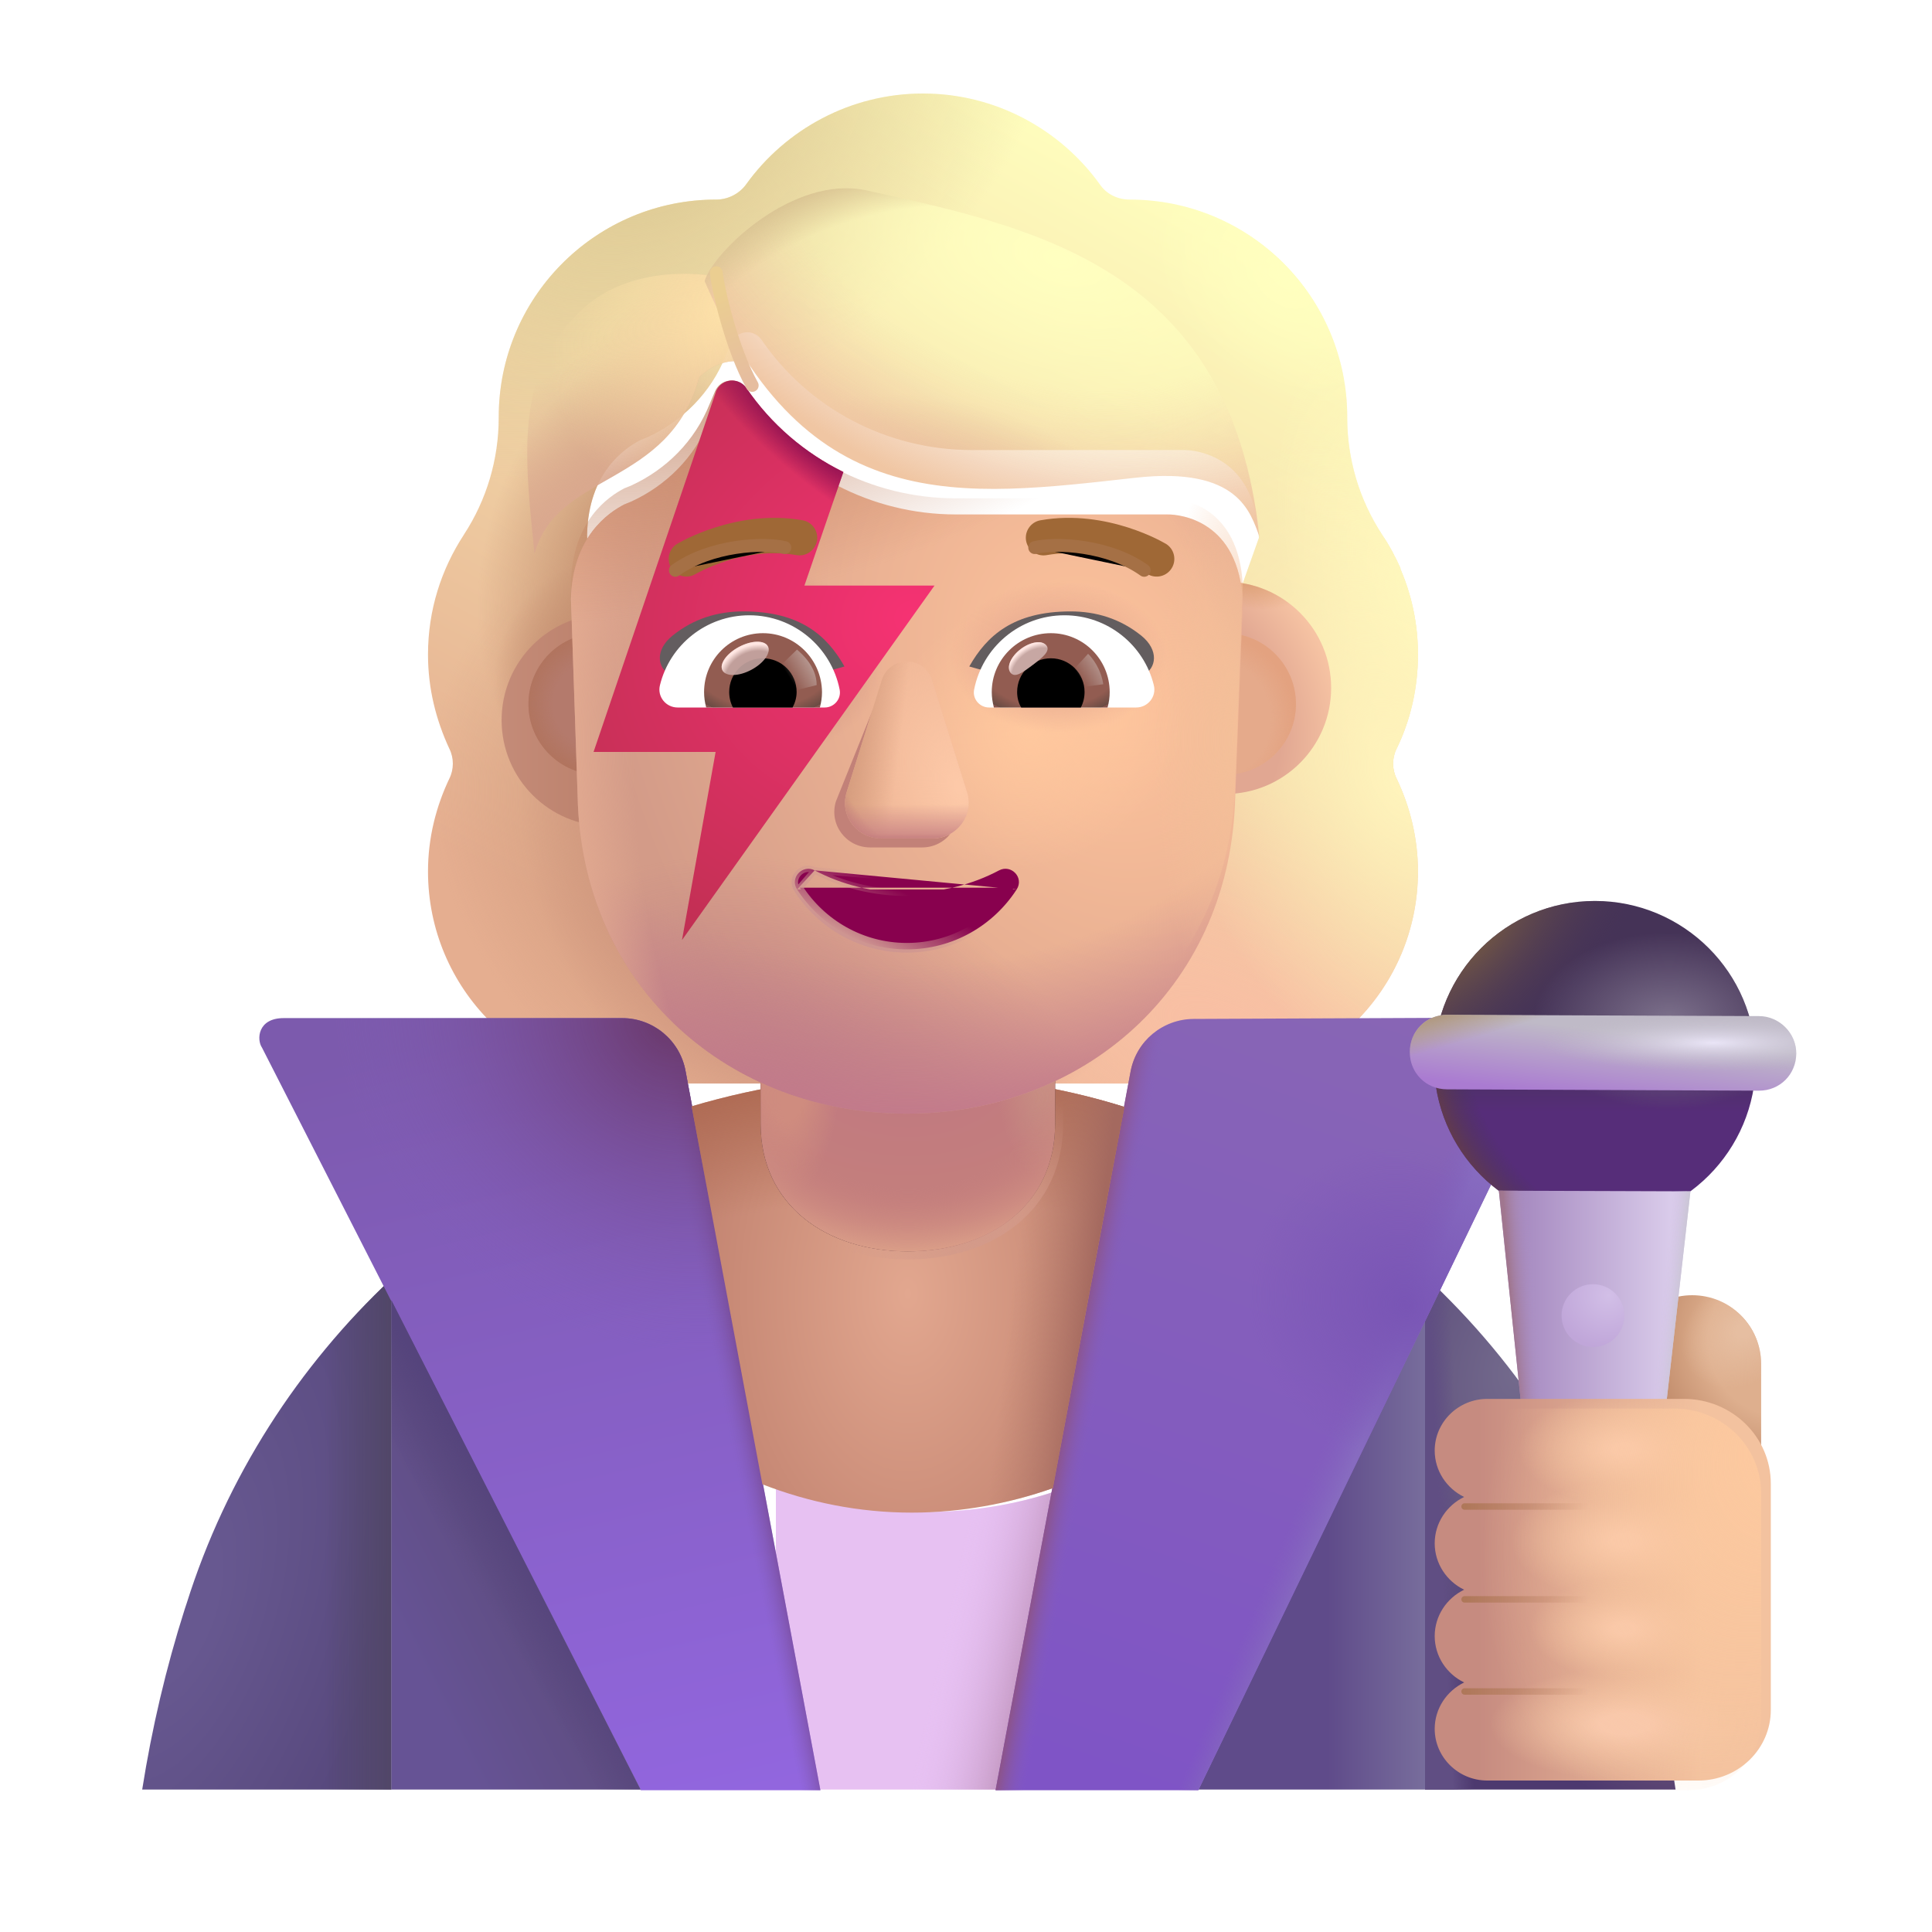 <svg viewBox="1 1 30 30" xmlns="http://www.w3.org/2000/svg">
<g filter="url(#filter0_i_4002_2322)">
<path fill-rule="evenodd" clip-rule="evenodd" d="M22.437 13.375C22.654 12.929 22.768 12.432 22.768 11.914C22.768 11.436 22.67 10.987 22.493 10.578H22.499C22.416 10.393 22.324 10.217 22.211 10.053L22.209 10.049C21.857 9.511 21.67 8.879 21.67 8.237V8.226C21.67 6.362 20.158 4.849 18.293 4.849C18.107 4.849 17.931 4.766 17.827 4.611C17.216 3.762 16.211 3.202 15.082 3.202C13.953 3.202 12.948 3.762 12.337 4.611C12.233 4.756 12.057 4.849 11.871 4.849C11.842 4.849 11.813 4.85 11.784 4.85C9.959 4.897 8.494 6.391 8.494 8.226V8.237C8.494 8.879 8.307 9.511 7.955 10.049L7.953 10.053C7.602 10.591 7.396 11.222 7.396 11.914C7.396 12.442 7.52 12.929 7.727 13.375C7.8 13.52 7.8 13.696 7.727 13.841C7.52 14.276 7.396 14.763 7.396 15.281C7.396 17.104 8.867 18.575 10.69 18.575H19.474C21.297 18.575 22.768 17.104 22.768 15.281C22.768 14.763 22.644 14.276 22.437 13.841C22.364 13.696 22.364 13.52 22.437 13.375ZM9.887 10.639H9.875L11.102 13.05C11.228 15.919 12.348 13.05 15.082 13.05C17.816 13.05 19.009 16.243 19.135 13.375L20.298 10.102C20.243 8.828 19.319 8.738 19.135 8.738H15.839C14.537 8.738 13.309 8.101 12.575 7.026C12.449 6.848 12.186 6.879 12.102 7.078L12.018 7.276C11.787 7.851 11.347 8.289 10.801 8.54C10.785 8.545 10.767 8.553 10.748 8.561C10.73 8.569 10.711 8.577 10.696 8.582C10.454 8.707 9.887 9.083 9.866 10.054L9.877 10.368L9.887 10.639Z" fill="url(#paint0_linear_4002_2322)"/>
<path fill-rule="evenodd" clip-rule="evenodd" d="M22.437 13.375C22.654 12.929 22.768 12.432 22.768 11.914C22.768 11.436 22.67 10.987 22.493 10.578H22.499C22.416 10.393 22.324 10.217 22.211 10.053L22.209 10.049C21.857 9.511 21.67 8.879 21.67 8.237V8.226C21.67 6.362 20.158 4.849 18.293 4.849C18.107 4.849 17.931 4.766 17.827 4.611C17.216 3.762 16.211 3.202 15.082 3.202C13.953 3.202 12.948 3.762 12.337 4.611C12.233 4.756 12.057 4.849 11.871 4.849C11.842 4.849 11.813 4.85 11.784 4.85C9.959 4.897 8.494 6.391 8.494 8.226V8.237C8.494 8.879 8.307 9.511 7.955 10.049L7.953 10.053C7.602 10.591 7.396 11.222 7.396 11.914C7.396 12.442 7.52 12.929 7.727 13.375C7.8 13.52 7.8 13.696 7.727 13.841C7.52 14.276 7.396 14.763 7.396 15.281C7.396 17.104 8.867 18.575 10.69 18.575H19.474C21.297 18.575 22.768 17.104 22.768 15.281C22.768 14.763 22.644 14.276 22.437 13.841C22.364 13.696 22.364 13.52 22.437 13.375ZM9.887 10.639H9.875L11.102 13.05C11.228 15.919 12.348 13.05 15.082 13.05C17.816 13.05 19.009 16.243 19.135 13.375L20.298 10.102C20.243 8.828 19.319 8.738 19.135 8.738H15.839C14.537 8.738 13.309 8.101 12.575 7.026C12.449 6.848 12.186 6.879 12.102 7.078L12.018 7.276C11.787 7.851 11.347 8.289 10.801 8.54C10.785 8.545 10.767 8.553 10.748 8.561C10.73 8.569 10.711 8.577 10.696 8.582C10.454 8.707 9.887 9.083 9.866 10.054L9.877 10.368L9.887 10.639Z" fill="url(#paint1_radial_4002_2322)"/>
<path fill-rule="evenodd" clip-rule="evenodd" d="M22.437 13.375C22.654 12.929 22.768 12.432 22.768 11.914C22.768 11.436 22.67 10.987 22.493 10.578H22.499C22.416 10.393 22.324 10.217 22.211 10.053L22.209 10.049C21.857 9.511 21.67 8.879 21.67 8.237V8.226C21.67 6.362 20.158 4.849 18.293 4.849C18.107 4.849 17.931 4.766 17.827 4.611C17.216 3.762 16.211 3.202 15.082 3.202C13.953 3.202 12.948 3.762 12.337 4.611C12.233 4.756 12.057 4.849 11.871 4.849C11.842 4.849 11.813 4.85 11.784 4.85C9.959 4.897 8.494 6.391 8.494 8.226V8.237C8.494 8.879 8.307 9.511 7.955 10.049L7.953 10.053C7.602 10.591 7.396 11.222 7.396 11.914C7.396 12.442 7.52 12.929 7.727 13.375C7.8 13.52 7.8 13.696 7.727 13.841C7.52 14.276 7.396 14.763 7.396 15.281C7.396 17.104 8.867 18.575 10.69 18.575H19.474C21.297 18.575 22.768 17.104 22.768 15.281C22.768 14.763 22.644 14.276 22.437 13.841C22.364 13.696 22.364 13.52 22.437 13.375ZM9.887 10.639H9.875L11.102 13.05C11.228 15.919 12.348 13.05 15.082 13.05C17.816 13.05 19.009 16.243 19.135 13.375L20.298 10.102C20.243 8.828 19.319 8.738 19.135 8.738H15.839C14.537 8.738 13.309 8.101 12.575 7.026C12.449 6.848 12.186 6.879 12.102 7.078L12.018 7.276C11.787 7.851 11.347 8.289 10.801 8.54C10.785 8.545 10.767 8.553 10.748 8.561C10.73 8.569 10.711 8.577 10.696 8.582C10.454 8.707 9.887 9.083 9.866 10.054L9.877 10.368L9.887 10.639Z" fill="url(#paint2_radial_4002_2322)"/>
<path fill-rule="evenodd" clip-rule="evenodd" d="M22.437 13.375C22.654 12.929 22.768 12.432 22.768 11.914C22.768 11.436 22.67 10.987 22.493 10.578H22.499C22.416 10.393 22.324 10.217 22.211 10.053L22.209 10.049C21.857 9.511 21.67 8.879 21.67 8.237V8.226C21.67 6.362 20.158 4.849 18.293 4.849C18.107 4.849 17.931 4.766 17.827 4.611C17.216 3.762 16.211 3.202 15.082 3.202C13.953 3.202 12.948 3.762 12.337 4.611C12.233 4.756 12.057 4.849 11.871 4.849C11.842 4.849 11.813 4.85 11.784 4.85C9.959 4.897 8.494 6.391 8.494 8.226V8.237C8.494 8.879 8.307 9.511 7.955 10.049L7.953 10.053C7.602 10.591 7.396 11.222 7.396 11.914C7.396 12.442 7.52 12.929 7.727 13.375C7.8 13.52 7.8 13.696 7.727 13.841C7.52 14.276 7.396 14.763 7.396 15.281C7.396 17.104 8.867 18.575 10.69 18.575H19.474C21.297 18.575 22.768 17.104 22.768 15.281C22.768 14.763 22.644 14.276 22.437 13.841C22.364 13.696 22.364 13.52 22.437 13.375ZM9.887 10.639H9.875L11.102 13.05C11.228 15.919 12.348 13.05 15.082 13.05C17.816 13.05 19.009 16.243 19.135 13.375L20.298 10.102C20.243 8.828 19.319 8.738 19.135 8.738H15.839C14.537 8.738 13.309 8.101 12.575 7.026C12.449 6.848 12.186 6.879 12.102 7.078L12.018 7.276C11.787 7.851 11.347 8.289 10.801 8.54C10.785 8.545 10.767 8.553 10.748 8.561C10.73 8.569 10.711 8.577 10.696 8.582C10.454 8.707 9.887 9.083 9.866 10.054L9.877 10.368L9.887 10.639Z" fill="url(#paint3_radial_4002_2322)"/>
<path fill-rule="evenodd" clip-rule="evenodd" d="M22.437 13.375C22.654 12.929 22.768 12.432 22.768 11.914C22.768 11.436 22.67 10.987 22.493 10.578H22.499C22.416 10.393 22.324 10.217 22.211 10.053L22.209 10.049C21.857 9.511 21.67 8.879 21.67 8.237V8.226C21.67 6.362 20.158 4.849 18.293 4.849C18.107 4.849 17.931 4.766 17.827 4.611C17.216 3.762 16.211 3.202 15.082 3.202C13.953 3.202 12.948 3.762 12.337 4.611C12.233 4.756 12.057 4.849 11.871 4.849C11.842 4.849 11.813 4.85 11.784 4.85C9.959 4.897 8.494 6.391 8.494 8.226V8.237C8.494 8.879 8.307 9.511 7.955 10.049L7.953 10.053C7.602 10.591 7.396 11.222 7.396 11.914C7.396 12.442 7.52 12.929 7.727 13.375C7.8 13.52 7.8 13.696 7.727 13.841C7.52 14.276 7.396 14.763 7.396 15.281C7.396 17.104 8.867 18.575 10.69 18.575H19.474C21.297 18.575 22.768 17.104 22.768 15.281C22.768 14.763 22.644 14.276 22.437 13.841C22.364 13.696 22.364 13.52 22.437 13.375ZM9.887 10.639H9.875L11.102 13.05C11.228 15.919 12.348 13.05 15.082 13.05C17.816 13.05 19.009 16.243 19.135 13.375L20.298 10.102C20.243 8.828 19.319 8.738 19.135 8.738H15.839C14.537 8.738 13.309 8.101 12.575 7.026C12.449 6.848 12.186 6.879 12.102 7.078L12.018 7.276C11.787 7.851 11.347 8.289 10.801 8.54C10.785 8.545 10.767 8.553 10.748 8.561C10.73 8.569 10.711 8.577 10.696 8.582C10.454 8.707 9.887 9.083 9.866 10.054L9.877 10.368L9.887 10.639Z" fill="url(#paint4_radial_4002_2322)"/>
<path fill-rule="evenodd" clip-rule="evenodd" d="M22.437 13.375C22.654 12.929 22.768 12.432 22.768 11.914C22.768 11.436 22.67 10.987 22.493 10.578H22.499C22.416 10.393 22.324 10.217 22.211 10.053L22.209 10.049C21.857 9.511 21.67 8.879 21.67 8.237V8.226C21.67 6.362 20.158 4.849 18.293 4.849C18.107 4.849 17.931 4.766 17.827 4.611C17.216 3.762 16.211 3.202 15.082 3.202C13.953 3.202 12.948 3.762 12.337 4.611C12.233 4.756 12.057 4.849 11.871 4.849C11.842 4.849 11.813 4.85 11.784 4.85C9.959 4.897 8.494 6.391 8.494 8.226V8.237C8.494 8.879 8.307 9.511 7.955 10.049L7.953 10.053C7.602 10.591 7.396 11.222 7.396 11.914C7.396 12.442 7.52 12.929 7.727 13.375C7.8 13.52 7.8 13.696 7.727 13.841C7.52 14.276 7.396 14.763 7.396 15.281C7.396 17.104 8.867 18.575 10.69 18.575H19.474C21.297 18.575 22.768 17.104 22.768 15.281C22.768 14.763 22.644 14.276 22.437 13.841C22.364 13.696 22.364 13.52 22.437 13.375ZM9.887 10.639H9.875L11.102 13.05C11.228 15.919 12.348 13.05 15.082 13.05C17.816 13.05 19.009 16.243 19.135 13.375L20.298 10.102C20.243 8.828 19.319 8.738 19.135 8.738H15.839C14.537 8.738 13.309 8.101 12.575 7.026C12.449 6.848 12.186 6.879 12.102 7.078L12.018 7.276C11.787 7.851 11.347 8.289 10.801 8.54C10.785 8.545 10.767 8.553 10.748 8.561C10.73 8.569 10.711 8.577 10.696 8.582C10.454 8.707 9.887 9.083 9.866 10.054L9.877 10.368L9.887 10.639Z" fill="url(#paint5_radial_4002_2322)"/>
<path fill-rule="evenodd" clip-rule="evenodd" d="M22.437 13.375C22.654 12.929 22.768 12.432 22.768 11.914C22.768 11.436 22.67 10.987 22.493 10.578H22.499C22.416 10.393 22.324 10.217 22.211 10.053L22.209 10.049C21.857 9.511 21.67 8.879 21.67 8.237V8.226C21.67 6.362 20.158 4.849 18.293 4.849C18.107 4.849 17.931 4.766 17.827 4.611C17.216 3.762 16.211 3.202 15.082 3.202C13.953 3.202 12.948 3.762 12.337 4.611C12.233 4.756 12.057 4.849 11.871 4.849C11.842 4.849 11.813 4.85 11.784 4.85C9.959 4.897 8.494 6.391 8.494 8.226V8.237C8.494 8.879 8.307 9.511 7.955 10.049L7.953 10.053C7.602 10.591 7.396 11.222 7.396 11.914C7.396 12.442 7.52 12.929 7.727 13.375C7.8 13.52 7.8 13.696 7.727 13.841C7.52 14.276 7.396 14.763 7.396 15.281C7.396 17.104 8.867 18.575 10.69 18.575H19.474C21.297 18.575 22.768 17.104 22.768 15.281C22.768 14.763 22.644 14.276 22.437 13.841C22.364 13.696 22.364 13.52 22.437 13.375ZM9.887 10.639H9.875L11.102 13.05C11.228 15.919 12.348 13.05 15.082 13.05C17.816 13.05 19.009 16.243 19.135 13.375L20.298 10.102C20.243 8.828 19.319 8.738 19.135 8.738H15.839C14.537 8.738 13.309 8.101 12.575 7.026C12.449 6.848 12.186 6.879 12.102 7.078L12.018 7.276C11.787 7.851 11.347 8.289 10.801 8.54C10.785 8.545 10.767 8.553 10.748 8.561C10.73 8.569 10.711 8.577 10.696 8.582C10.454 8.707 9.887 9.083 9.866 10.054L9.877 10.368L9.887 10.639Z" fill="url(#paint6_radial_4002_2322)"/>
<path fill-rule="evenodd" clip-rule="evenodd" d="M22.437 13.375C22.654 12.929 22.768 12.432 22.768 11.914C22.768 11.436 22.67 10.987 22.493 10.578H22.499C22.416 10.393 22.324 10.217 22.211 10.053L22.209 10.049C21.857 9.511 21.67 8.879 21.67 8.237V8.226C21.67 6.362 20.158 4.849 18.293 4.849C18.107 4.849 17.931 4.766 17.827 4.611C17.216 3.762 16.211 3.202 15.082 3.202C13.953 3.202 12.948 3.762 12.337 4.611C12.233 4.756 12.057 4.849 11.871 4.849C11.842 4.849 11.813 4.85 11.784 4.85C9.959 4.897 8.494 6.391 8.494 8.226V8.237C8.494 8.879 8.307 9.511 7.955 10.049L7.953 10.053C7.602 10.591 7.396 11.222 7.396 11.914C7.396 12.442 7.52 12.929 7.727 13.375C7.8 13.52 7.8 13.696 7.727 13.841C7.52 14.276 7.396 14.763 7.396 15.281C7.396 17.104 8.867 18.575 10.69 18.575H19.474C21.297 18.575 22.768 17.104 22.768 15.281C22.768 14.763 22.644 14.276 22.437 13.841C22.364 13.696 22.364 13.52 22.437 13.375ZM9.887 10.639H9.875L11.102 13.05C11.228 15.919 12.348 13.05 15.082 13.05C17.816 13.05 19.009 16.243 19.135 13.375L20.298 10.102C20.243 8.828 19.319 8.738 19.135 8.738H15.839C14.537 8.738 13.309 8.101 12.575 7.026C12.449 6.848 12.186 6.879 12.102 7.078L12.018 7.276C11.787 7.851 11.347 8.289 10.801 8.54C10.785 8.545 10.767 8.553 10.748 8.561C10.73 8.569 10.711 8.577 10.696 8.582C10.454 8.707 9.887 9.083 9.866 10.054L9.877 10.368L9.887 10.639Z" fill="url(#paint7_radial_4002_2322)"/>
<path fill-rule="evenodd" clip-rule="evenodd" d="M22.437 13.375C22.654 12.929 22.768 12.432 22.768 11.914C22.768 11.436 22.67 10.987 22.493 10.578H22.499C22.416 10.393 22.324 10.217 22.211 10.053L22.209 10.049C21.857 9.511 21.67 8.879 21.67 8.237V8.226C21.67 6.362 20.158 4.849 18.293 4.849C18.107 4.849 17.931 4.766 17.827 4.611C17.216 3.762 16.211 3.202 15.082 3.202C13.953 3.202 12.948 3.762 12.337 4.611C12.233 4.756 12.057 4.849 11.871 4.849C11.842 4.849 11.813 4.85 11.784 4.85C9.959 4.897 8.494 6.391 8.494 8.226V8.237C8.494 8.879 8.307 9.511 7.955 10.049L7.953 10.053C7.602 10.591 7.396 11.222 7.396 11.914C7.396 12.442 7.52 12.929 7.727 13.375C7.8 13.52 7.8 13.696 7.727 13.841C7.52 14.276 7.396 14.763 7.396 15.281C7.396 17.104 8.867 18.575 10.69 18.575H19.474C21.297 18.575 22.768 17.104 22.768 15.281C22.768 14.763 22.644 14.276 22.437 13.841C22.364 13.696 22.364 13.52 22.437 13.375ZM9.887 10.639H9.875L11.102 13.05C11.228 15.919 12.348 13.05 15.082 13.05C17.816 13.05 19.009 16.243 19.135 13.375L20.298 10.102C20.243 8.828 19.319 8.738 19.135 8.738H15.839C14.537 8.738 13.309 8.101 12.575 7.026C12.449 6.848 12.186 6.879 12.102 7.078L12.018 7.276C11.787 7.851 11.347 8.289 10.801 8.54C10.785 8.545 10.767 8.553 10.748 8.561C10.73 8.569 10.711 8.577 10.696 8.582C10.454 8.707 9.887 9.083 9.866 10.054L9.877 10.368L9.887 10.639Z" fill="url(#paint8_radial_4002_2322)"/>
<path fill-rule="evenodd" clip-rule="evenodd" d="M22.437 13.375C22.654 12.929 22.768 12.432 22.768 11.914C22.768 11.436 22.67 10.987 22.493 10.578H22.499C22.416 10.393 22.324 10.217 22.211 10.053L22.209 10.049C21.857 9.511 21.67 8.879 21.67 8.237V8.226C21.67 6.362 20.158 4.849 18.293 4.849C18.107 4.849 17.931 4.766 17.827 4.611C17.216 3.762 16.211 3.202 15.082 3.202C13.953 3.202 12.948 3.762 12.337 4.611C12.233 4.756 12.057 4.849 11.871 4.849C11.842 4.849 11.813 4.85 11.784 4.85C9.959 4.897 8.494 6.391 8.494 8.226V8.237C8.494 8.879 8.307 9.511 7.955 10.049L7.953 10.053C7.602 10.591 7.396 11.222 7.396 11.914C7.396 12.442 7.52 12.929 7.727 13.375C7.8 13.52 7.8 13.696 7.727 13.841C7.52 14.276 7.396 14.763 7.396 15.281C7.396 17.104 8.867 18.575 10.69 18.575H19.474C21.297 18.575 22.768 17.104 22.768 15.281C22.768 14.763 22.644 14.276 22.437 13.841C22.364 13.696 22.364 13.52 22.437 13.375ZM9.887 10.639H9.875L11.102 13.05C11.228 15.919 12.348 13.05 15.082 13.05C17.816 13.05 19.009 16.243 19.135 13.375L20.298 10.102C20.243 8.828 19.319 8.738 19.135 8.738H15.839C14.537 8.738 13.309 8.101 12.575 7.026C12.449 6.848 12.186 6.879 12.102 7.078L12.018 7.276C11.787 7.851 11.347 8.289 10.801 8.54C10.785 8.545 10.767 8.553 10.748 8.561C10.73 8.569 10.711 8.577 10.696 8.582C10.454 8.707 9.887 9.083 9.866 10.054L9.877 10.368L9.887 10.639Z" fill="url(#paint9_radial_4002_2322)"/>
</g>
<g filter="url(#filter1_i_4002_2322)">
<path d="M12.848 24.047V28.788H18.161L17.358 24.098C16.677 24.348 15.938 24.477 15.168 24.477C14.357 24.488 13.568 24.328 12.848 24.047Z" fill="#E7C1F2"/>
<path d="M12.848 24.047V28.788H18.161L17.358 24.098C16.677 24.348 15.938 24.477 15.168 24.477C14.357 24.488 13.568 24.328 12.848 24.047Z" fill="url(#paint10_linear_4002_2322)"/>
</g>
<path d="M7.078 28.788V20.858C5.638 22.207 4.518 23.927 3.898 25.898L3.868 25.988C3.578 26.898 3.358 27.837 3.208 28.788H7.078Z" fill="url(#paint11_radial_4002_2322)"/>
<path d="M7.078 28.788V20.858C5.638 22.207 4.518 23.927 3.898 25.898L3.868 25.988C3.578 26.898 3.358 27.837 3.208 28.788H7.078Z" fill="url(#paint12_linear_4002_2322)"/>
<path d="M27.018 28.788C26.878 27.828 26.658 26.878 26.368 25.948C25.738 23.938 24.608 22.188 23.128 20.817V28.788H27.018Z" fill="url(#paint13_radial_4002_2322)"/>
<path d="M27.018 28.788C26.878 27.828 26.658 26.878 26.368 25.948C25.738 23.938 24.608 22.188 23.128 20.817V28.788H27.018Z" fill="url(#paint14_linear_4002_2322)"/>
<path d="M23.128 28.788V21.485L19.608 28.788H23.128Z" fill="url(#paint15_linear_4002_2322)"/>
<path d="M24.313 16.801L19.534 16.822C19.055 16.824 18.644 17.166 18.556 17.638L16.459 28.798H19.608L24.933 17.781C25.153 17.321 24.813 16.801 24.313 16.801Z" fill="url(#paint16_linear_4002_2322)"/>
<path d="M24.313 16.801L19.534 16.822C19.055 16.824 18.644 17.166 18.556 17.638L16.459 28.798H19.608L24.933 17.781C25.153 17.321 24.813 16.801 24.313 16.801Z" fill="url(#paint17_linear_4002_2322)"/>
<path d="M24.313 16.801L19.534 16.822C19.055 16.824 18.644 17.166 18.556 17.638L16.459 28.798H19.608L24.933 17.781C25.153 17.321 24.813 16.801 24.313 16.801Z" fill="url(#paint18_linear_4002_2322)"/>
<path d="M24.313 16.801L19.534 16.822C19.055 16.824 18.644 17.166 18.556 17.638L16.459 28.798H19.608L24.933 17.781C25.153 17.321 24.813 16.801 24.313 16.801Z" fill="url(#paint19_radial_4002_2322)"/>
<path d="M5.405 16.809H10.661C11.142 16.809 11.555 17.152 11.644 17.625L13.739 28.798H10.949L5.069 17.269C4.983 17.144 4.999 16.809 5.405 16.809Z" fill="url(#paint20_linear_4002_2322)"/>
<path d="M5.405 16.809H10.661C11.142 16.809 11.555 17.152 11.644 17.625L13.739 28.798H10.949L5.069 17.269C4.983 17.144 4.999 16.809 5.405 16.809Z" fill="url(#paint21_linear_4002_2322)"/>
<path d="M5.405 16.809H10.661C11.142 16.809 11.555 17.152 11.644 17.625L13.739 28.798H10.949L5.069 17.269C4.983 17.144 4.999 16.809 5.405 16.809Z" fill="url(#paint22_radial_4002_2322)"/>
<path d="M7.078 28.788H10.947L7.078 21.192V28.788Z" fill="url(#paint23_linear_4002_2322)"/>
<path d="M7.078 28.788H10.947L7.078 21.192V28.788Z" fill="url(#paint24_linear_4002_2322)"/>
<path d="M15.118 17.688C13.958 17.688 12.82 17.859 11.74 18.179L12.838 24.048C13.558 24.328 14.338 24.488 15.158 24.488C15.928 24.488 16.668 24.348 17.348 24.108L18.458 18.188C17.408 17.858 16.278 17.688 15.118 17.688Z" fill="url(#paint25_radial_4002_2322)"/>
<path d="M15.118 17.688C13.958 17.688 12.82 17.859 11.74 18.179L12.838 24.048C13.558 24.328 14.338 24.488 15.158 24.488C15.928 24.488 16.668 24.348 17.348 24.108L18.458 18.188C17.408 17.858 16.278 17.688 15.118 17.688Z" fill="url(#paint26_radial_4002_2322)"/>
<path d="M15.118 17.688C13.958 17.688 12.82 17.859 11.74 18.179L12.838 24.048C13.558 24.328 14.338 24.488 15.158 24.488C15.928 24.488 16.668 24.348 17.348 24.108L18.458 18.188C17.408 17.858 16.278 17.688 15.118 17.688Z" fill="url(#paint27_linear_4002_2322)"/>
<g filter="url(#filter2_f_4002_2322)">
<path d="M12.812 15.654H17.383V18.453C17.383 19.715 16.36 20.431 15.098 20.431C13.835 20.431 12.812 19.715 12.812 18.453V15.654Z" stroke="url(#paint28_radial_4002_2322)" stroke-width="0.25"/>
</g>
<path d="M12.812 15.654H17.383V18.453C17.383 19.715 16.36 20.431 15.098 20.431C13.835 20.431 12.812 19.715 12.812 18.453V15.654Z" fill="url(#paint29_radial_4002_2322)"/>
<path d="M12.812 15.654H17.383V18.453C17.383 19.715 16.36 20.431 15.098 20.431C13.835 20.431 12.812 19.715 12.812 18.453V15.654Z" fill="url(#paint30_radial_4002_2322)"/>
<path d="M12.812 15.654H17.383V18.453C17.383 19.715 16.36 20.431 15.098 20.431C13.835 20.431 12.812 19.715 12.812 18.453V15.654Z" fill="url(#paint31_radial_4002_2322)"/>
<path d="M12.812 15.654H17.383V18.453C17.383 19.715 16.36 20.431 15.098 20.431C13.835 20.431 12.812 19.715 12.812 18.453V15.654Z" fill="url(#paint32_radial_4002_2322)"/>
<path d="M27.277 21.112C27.867 21.112 28.347 21.592 28.347 22.182V24.632H26.207V22.182C26.207 21.592 26.687 21.112 27.277 21.112Z" fill="url(#paint33_radial_4002_2322)"/>
<path d="M27.277 21.112C27.867 21.112 28.347 21.592 28.347 22.182V24.632H26.207V22.182C26.207 21.592 26.687 21.112 27.277 21.112Z" fill="url(#paint34_radial_4002_2322)"/>
<path d="M25.766 19.986C27.146 19.986 28.264 18.868 28.264 17.488C28.264 16.108 27.146 14.99 25.766 14.99C24.387 14.99 23.268 16.108 23.268 17.488C23.268 18.868 24.387 19.986 25.766 19.986Z" fill="url(#paint35_linear_4002_2322)"/>
<path d="M25.766 19.986C27.146 19.986 28.264 18.868 28.264 17.488C28.264 16.108 27.146 14.99 25.766 14.99C24.387 14.99 23.268 16.108 23.268 17.488C23.268 18.868 24.387 19.986 25.766 19.986Z" fill="url(#paint36_radial_4002_2322)"/>
<path d="M25.766 19.986C27.146 19.986 28.264 18.868 28.264 17.488C28.264 16.108 27.146 14.99 25.766 14.99C24.387 14.99 23.268 16.108 23.268 17.488C23.268 18.868 24.387 19.986 25.766 19.986Z" fill="url(#paint37_radial_4002_2322)"/>
<path d="M25.766 19.986C27.146 19.986 28.264 18.868 28.264 17.488C28.264 16.108 27.146 14.99 25.766 14.99C24.387 14.99 23.268 16.108 23.268 17.488C23.268 18.868 24.387 19.986 25.766 19.986Z" fill="url(#paint38_radial_4002_2322)"/>
<g filter="url(#filter3_i_4002_2322)">
<path d="M28.214 16.828L23.37 16.808C23.045 16.808 22.791 17.062 22.791 17.387C22.791 17.712 23.045 17.965 23.37 17.965L28.214 17.986C28.539 17.986 28.792 17.732 28.792 17.407C28.792 17.092 28.528 16.828 28.214 16.828Z" fill="url(#paint39_linear_4002_2322)"/>
<path d="M28.214 16.828L23.37 16.808C23.045 16.808 22.791 17.062 22.791 17.387C22.791 17.712 23.045 17.965 23.37 17.965L28.214 17.986C28.539 17.986 28.792 17.732 28.792 17.407C28.792 17.092 28.528 16.828 28.214 16.828Z" fill="url(#paint40_radial_4002_2322)"/>
<path d="M28.214 16.828L23.37 16.808C23.045 16.808 22.791 17.062 22.791 17.387C22.791 17.712 23.045 17.965 23.37 17.965L28.214 17.986C28.539 17.986 28.792 17.732 28.792 17.407C28.792 17.092 28.528 16.828 28.214 16.828Z" fill="url(#paint41_linear_4002_2322)"/>
</g>
<path d="M25.726 26.628C25.32 26.628 24.984 26.323 24.944 25.917L24.274 19.489L27.249 19.499L26.518 25.927C26.467 26.333 26.122 26.628 25.726 26.628Z" fill="url(#paint42_linear_4002_2322)"/>
<path d="M25.726 26.628C25.32 26.628 24.984 26.323 24.944 25.917L24.274 19.489L27.249 19.499L26.518 25.927C26.467 26.333 26.122 26.628 25.726 26.628Z" fill="url(#paint43_linear_4002_2322)"/>
<path d="M25.726 26.628C25.32 26.628 24.984 26.323 24.944 25.917L24.274 19.489L27.249 19.499L26.518 25.927C26.467 26.333 26.122 26.628 25.726 26.628Z" fill="url(#paint44_linear_4002_2322)"/>
<g filter="url(#filter4_ii_4002_2322)">
<path d="M25.736 21.916C26.005 21.916 26.223 21.697 26.223 21.428C26.223 21.159 26.005 20.941 25.736 20.941C25.467 20.941 25.248 21.159 25.248 21.428C25.248 21.697 25.467 21.916 25.736 21.916Z" fill="url(#paint45_radial_4002_2322)"/>
</g>
<g filter="url(#filter5_i_4002_2322)">
<path d="M23.128 23.674C23.128 23.235 23.493 22.872 23.944 22.872H26.998C27.743 22.872 28.347 23.461 28.347 24.188V27.702C28.347 28.307 27.844 28.798 27.223 28.798H23.944C23.493 28.798 23.128 28.435 23.128 27.996C23.128 27.681 23.314 27.407 23.585 27.275C23.314 27.144 23.128 26.869 23.128 26.555C23.128 26.241 23.314 25.966 23.585 25.835C23.314 25.704 23.128 25.429 23.128 25.115C23.128 24.8 23.314 24.526 23.585 24.395C23.314 24.263 23.128 23.989 23.128 23.674Z" fill="url(#paint46_linear_4002_2322)"/>
<path d="M23.128 23.674C23.128 23.235 23.493 22.872 23.944 22.872H26.998C27.743 22.872 28.347 23.461 28.347 24.188V27.702C28.347 28.307 27.844 28.798 27.223 28.798H23.944C23.493 28.798 23.128 28.435 23.128 27.996C23.128 27.681 23.314 27.407 23.585 27.275C23.314 27.144 23.128 26.869 23.128 26.555C23.128 26.241 23.314 25.966 23.585 25.835C23.314 25.704 23.128 25.429 23.128 25.115C23.128 24.8 23.314 24.526 23.585 24.395C23.314 24.263 23.128 23.989 23.128 23.674Z" fill="url(#paint47_radial_4002_2322)"/>
<path d="M23.128 23.674C23.128 23.235 23.493 22.872 23.944 22.872H26.998C27.743 22.872 28.347 23.461 28.347 24.188V27.702C28.347 28.307 27.844 28.798 27.223 28.798H23.944C23.493 28.798 23.128 28.435 23.128 27.996C23.128 27.681 23.314 27.407 23.585 27.275C23.314 27.144 23.128 26.869 23.128 26.555C23.128 26.241 23.314 25.966 23.585 25.835C23.314 25.704 23.128 25.429 23.128 25.115C23.128 24.8 23.314 24.526 23.585 24.395C23.314 24.263 23.128 23.989 23.128 23.674Z" fill="url(#paint48_radial_4002_2322)"/>
<path d="M23.128 23.674C23.128 23.235 23.493 22.872 23.944 22.872H26.998C27.743 22.872 28.347 23.461 28.347 24.188V27.702C28.347 28.307 27.844 28.798 27.223 28.798H23.944C23.493 28.798 23.128 28.435 23.128 27.996C23.128 27.681 23.314 27.407 23.585 27.275C23.314 27.144 23.128 26.869 23.128 26.555C23.128 26.241 23.314 25.966 23.585 25.835C23.314 25.704 23.128 25.429 23.128 25.115C23.128 24.8 23.314 24.526 23.585 24.395C23.314 24.263 23.128 23.989 23.128 23.674Z" fill="url(#paint49_radial_4002_2322)"/>
<path d="M23.128 23.674C23.128 23.235 23.493 22.872 23.944 22.872H26.998C27.743 22.872 28.347 23.461 28.347 24.188V27.702C28.347 28.307 27.844 28.798 27.223 28.798H23.944C23.493 28.798 23.128 28.435 23.128 27.996C23.128 27.681 23.314 27.407 23.585 27.275C23.314 27.144 23.128 26.869 23.128 26.555C23.128 26.241 23.314 25.966 23.585 25.835C23.314 25.704 23.128 25.429 23.128 25.115C23.128 24.8 23.314 24.526 23.585 24.395C23.314 24.263 23.128 23.989 23.128 23.674Z" fill="url(#paint50_radial_4002_2322)"/>
</g>
<path d="M23.128 23.674C23.128 23.235 23.493 22.872 23.944 22.872H26.998C27.743 22.872 28.347 23.461 28.347 24.188V27.702C28.347 28.307 27.844 28.798 27.223 28.798H23.944C23.493 28.798 23.128 28.435 23.128 27.996C23.128 27.681 23.314 27.407 23.585 27.275C23.314 27.144 23.128 26.869 23.128 26.555C23.128 26.241 23.314 25.966 23.585 25.835C23.314 25.704 23.128 25.429 23.128 25.115C23.128 24.8 23.314 24.526 23.585 24.395C23.314 24.263 23.128 23.989 23.128 23.674Z" fill="url(#paint51_radial_4002_2322)"/>
<g filter="url(#filter6_f_4002_2322)">
<path d="M23.742 24.393H25.761" stroke="url(#paint52_linear_4002_2322)" stroke-width="0.1" stroke-linecap="round"/>
</g>
<g filter="url(#filter7_f_4002_2322)">
<path d="M23.742 25.835H25.761" stroke="url(#paint53_linear_4002_2322)" stroke-width="0.1" stroke-linecap="round"/>
</g>
<g filter="url(#filter8_f_4002_2322)">
<path d="M23.742 27.265H25.761" stroke="url(#paint54_linear_4002_2322)" stroke-width="0.1" stroke-linecap="round"/>
</g>
<path d="M15.461 16.824C15.717 16.835 15.983 16.855 16.249 16.875C15.983 16.855 15.727 16.835 15.461 16.824Z" fill="url(#paint55_linear_4002_2322)"/>
<path d="M15.123 16.824C15.113 16.824 15.102 16.824 15.082 16.824C15.184 16.824 15.277 16.824 15.379 16.835C15.297 16.824 15.205 16.824 15.123 16.824Z" fill="url(#paint56_linear_4002_2322)"/>
<g filter="url(#filter9_i_4002_2322)">
<path d="M10.286 13.579C11.195 13.579 11.933 12.841 11.933 11.932C11.933 11.022 11.195 10.284 10.286 10.284C9.376 10.284 8.639 11.022 8.639 11.932C8.639 12.841 9.376 13.579 10.286 13.579Z" fill="url(#paint57_linear_4002_2322)"/>
</g>
<g filter="url(#filter10_i_4002_2322)">
<path d="M20.023 13.579C20.933 13.579 21.67 12.841 21.67 11.932C21.67 11.022 20.933 10.284 20.023 10.284C19.113 10.284 18.376 11.022 18.376 11.932C18.376 12.841 19.113 13.579 20.023 13.579Z" fill="url(#paint58_radial_4002_2322)"/>
<path d="M20.023 13.579C20.933 13.579 21.67 12.841 21.67 11.932C21.67 11.022 20.933 10.284 20.023 10.284C19.113 10.284 18.376 11.022 18.376 11.932C18.376 12.841 19.113 13.579 20.023 13.579Z" fill="url(#paint59_radial_4002_2322)"/>
</g>
<g filter="url(#filter11_f_4002_2322)">
<path d="M20.023 13.031C20.63 13.031 21.123 12.539 21.123 11.932C21.123 11.324 20.63 10.832 20.023 10.832C19.416 10.832 18.924 11.324 18.924 11.932C18.924 12.539 19.416 13.031 20.023 13.031Z" fill="#E5AA8B"/>
<path d="M20.023 13.031C20.63 13.031 21.123 12.539 21.123 11.932C21.123 11.324 20.63 10.832 20.023 10.832C19.416 10.832 18.924 11.324 18.924 11.932C18.924 12.539 19.416 13.031 20.023 13.031Z" fill="url(#paint60_radial_4002_2322)"/>
</g>
<g filter="url(#filter12_f_4002_2322)">
<path d="M10.306 13.031C10.913 13.031 11.405 12.539 11.405 11.932C11.405 11.324 10.913 10.832 10.306 10.832C9.698 10.832 9.206 11.324 9.206 11.932C9.206 12.539 9.698 13.031 10.306 13.031Z" fill="#B47A6C"/>
<path d="M10.306 13.031C10.913 13.031 11.405 12.539 11.405 11.932C11.405 11.324 10.913 10.832 10.306 10.832C9.698 10.832 9.206 11.324 9.206 11.932C9.206 12.539 9.698 13.031 10.306 13.031Z" fill="url(#paint61_radial_4002_2322)"/>
</g>
<g filter="url(#filter13_i_4002_2322)">
<path d="M9.877 10.368L9.866 10.054C9.887 9.083 10.454 8.707 10.696 8.582C10.711 8.577 10.73 8.569 10.748 8.561C10.766 8.553 10.785 8.545 10.8 8.54C11.346 8.289 11.787 7.851 12.018 7.276L12.102 7.078C12.186 6.879 12.448 6.848 12.575 7.026C13.309 8.101 14.537 8.738 15.839 8.738H19.135C19.319 8.738 20.243 8.828 20.298 10.102L20.176 13.248C20.05 16.116 17.81 18.043 15.075 18.043C12.341 18.043 10.101 16.116 9.974 13.248L9.877 10.368Z" fill="url(#paint62_radial_4002_2322)"/>
<path d="M9.877 10.368L9.866 10.054C9.887 9.083 10.454 8.707 10.696 8.582C10.711 8.577 10.73 8.569 10.748 8.561C10.766 8.553 10.785 8.545 10.8 8.54C11.346 8.289 11.787 7.851 12.018 7.276L12.102 7.078C12.186 6.879 12.448 6.848 12.575 7.026C13.309 8.101 14.537 8.738 15.839 8.738H19.135C19.319 8.738 20.243 8.828 20.298 10.102L20.176 13.248C20.05 16.116 17.81 18.043 15.075 18.043C12.341 18.043 10.101 16.116 9.974 13.248L9.877 10.368Z" fill="url(#paint63_radial_4002_2322)"/>
<path d="M9.877 10.368L9.866 10.054C9.887 9.083 10.454 8.707 10.696 8.582C10.711 8.577 10.73 8.569 10.748 8.561C10.766 8.553 10.785 8.545 10.8 8.54C11.346 8.289 11.787 7.851 12.018 7.276L12.102 7.078C12.186 6.879 12.448 6.848 12.575 7.026C13.309 8.101 14.537 8.738 15.839 8.738H19.135C19.319 8.738 20.243 8.828 20.298 10.102L20.176 13.248C20.05 16.116 17.81 18.043 15.075 18.043C12.341 18.043 10.101 16.116 9.974 13.248L9.877 10.368Z" fill="url(#paint64_radial_4002_2322)"/>
<path d="M9.877 10.368L9.866 10.054C9.887 9.083 10.454 8.707 10.696 8.582C10.711 8.577 10.73 8.569 10.748 8.561C10.766 8.553 10.785 8.545 10.8 8.54C11.346 8.289 11.787 7.851 12.018 7.276L12.102 7.078C12.186 6.879 12.448 6.848 12.575 7.026C13.309 8.101 14.537 8.738 15.839 8.738H19.135C19.319 8.738 20.243 8.828 20.298 10.102L20.176 13.248C20.05 16.116 17.81 18.043 15.075 18.043C12.341 18.043 10.101 16.116 9.974 13.248L9.877 10.368Z" fill="url(#paint65_radial_4002_2322)"/>
<path d="M9.877 10.368L9.866 10.054C9.887 9.083 10.454 8.707 10.696 8.582C10.711 8.577 10.73 8.569 10.748 8.561C10.766 8.553 10.785 8.545 10.8 8.54C11.346 8.289 11.787 7.851 12.018 7.276L12.102 7.078C12.186 6.879 12.448 6.848 12.575 7.026C13.309 8.101 14.537 8.738 15.839 8.738H19.135C19.319 8.738 20.243 8.828 20.298 10.102L20.176 13.248C20.05 16.116 17.81 18.043 15.075 18.043C12.341 18.043 10.101 16.116 9.974 13.248L9.877 10.368Z" fill="url(#paint66_radial_4002_2322)"/>
<path d="M9.877 10.368L9.866 10.054C9.887 9.083 10.454 8.707 10.696 8.582C10.711 8.577 10.73 8.569 10.748 8.561C10.766 8.553 10.785 8.545 10.8 8.54C11.346 8.289 11.787 7.851 12.018 7.276L12.102 7.078C12.186 6.879 12.448 6.848 12.575 7.026C13.309 8.101 14.537 8.738 15.839 8.738H19.135C19.319 8.738 20.243 8.828 20.298 10.102L20.176 13.248C20.05 16.116 17.81 18.043 15.075 18.043C12.341 18.043 10.101 16.116 9.974 13.248L9.877 10.368Z" fill="url(#paint67_radial_4002_2322)"/>
<path d="M9.877 10.368L9.866 10.054C9.887 9.083 10.454 8.707 10.696 8.582C10.711 8.577 10.73 8.569 10.748 8.561C10.766 8.553 10.785 8.545 10.8 8.54C11.346 8.289 11.787 7.851 12.018 7.276L12.102 7.078C12.186 6.879 12.448 6.848 12.575 7.026C13.309 8.101 14.537 8.738 15.839 8.738H19.135C19.319 8.738 20.243 8.828 20.298 10.102L20.176 13.248C20.05 16.116 17.81 18.043 15.075 18.043C12.341 18.043 10.101 16.116 9.974 13.248L9.877 10.368Z" fill="url(#paint68_radial_4002_2322)"/>
</g>
<path d="M9.875 10.639H9.887L9.877 10.368L9.866 10.054C9.887 9.083 10.454 8.707 10.696 8.582C10.711 8.577 10.73 8.569 10.748 8.561C10.766 8.553 10.785 8.545 10.8 8.54C11.346 8.289 11.787 7.851 12.018 7.276L12.102 7.078C12.186 6.879 12.448 6.848 12.575 7.026C13.309 8.101 14.537 8.738 15.839 8.738H19.135C19.319 8.738 20.243 8.828 20.298 10.102L20.176 13.248C20.05 16.116 17.81 18.043 15.075 18.043C12.341 18.043 10.101 16.116 9.974 13.248L9.875 10.639Z" fill="url(#paint69_radial_4002_2322)"/>
<path d="M9.875 10.639H9.887L9.877 10.368L9.866 10.054C9.887 9.083 10.454 8.707 10.696 8.582C10.711 8.577 10.73 8.569 10.748 8.561C10.766 8.553 10.785 8.545 10.8 8.54C11.346 8.289 11.787 7.851 12.018 7.276L12.102 7.078C12.186 6.879 12.448 6.848 12.575 7.026C13.309 8.101 14.537 8.738 15.839 8.738H19.135C19.319 8.738 20.243 8.828 20.298 10.102L20.176 13.248C20.05 16.116 17.81 18.043 15.075 18.043C12.341 18.043 10.101 16.116 9.974 13.248L9.875 10.639Z" fill="url(#paint70_radial_4002_2322)"/>
<g filter="url(#filter14_f_4002_2322)">
<path d="M14.68 11.704L13.98 13.444C13.87 13.802 14.136 14.159 14.513 14.159H15.318C15.696 14.159 15.962 13.796 15.851 13.444L15.307 11.704C15.191 11.318 14.802 11.318 14.68 11.704Z" fill="#C28178"/>
</g>
<g filter="url(#filter15_f_4002_2322)">
<path d="M14.691 11.562L14.147 13.302C14.036 13.66 14.302 14.018 14.68 14.018H15.484C15.862 14.018 16.128 13.654 16.017 13.302L15.473 11.562C15.357 11.176 14.813 11.176 14.691 11.562Z" fill="#EFB696"/>
<path d="M14.691 11.562L14.147 13.302C14.036 13.66 14.302 14.018 14.68 14.018H15.484C15.862 14.018 16.128 13.654 16.017 13.302L15.473 11.562C15.357 11.176 14.813 11.176 14.691 11.562Z" fill="url(#paint71_radial_4002_2322)"/>
<path d="M14.691 11.562L14.147 13.302C14.036 13.66 14.302 14.018 14.68 14.018H15.484C15.862 14.018 16.128 13.654 16.017 13.302L15.473 11.562C15.357 11.176 14.813 11.176 14.691 11.562Z" fill="url(#paint72_linear_4002_2322)"/>
<path d="M14.691 11.562L14.147 13.302C14.036 13.66 14.302 14.018 14.68 14.018H15.484C15.862 14.018 16.128 13.654 16.017 13.302L15.473 11.562C15.357 11.176 14.813 11.176 14.691 11.562Z" fill="url(#paint73_linear_4002_2322)"/>
</g>
<path d="M14.691 11.562L14.147 13.302C14.036 13.66 14.302 14.018 14.68 14.018H15.484C15.862 14.018 16.128 13.654 16.017 13.302L15.473 11.562C15.357 11.176 14.813 11.176 14.691 11.562Z" fill="url(#paint74_linear_4002_2322)"/>
<path d="M14.691 11.562L14.147 13.302C14.036 13.66 14.302 14.018 14.68 14.018H15.484C15.862 14.018 16.128 13.654 16.017 13.302L15.473 11.562C15.357 11.176 14.813 11.176 14.691 11.562Z" fill="url(#paint75_radial_4002_2322)"/>
<path d="M14.096 8.329C13.498 8.035 12.976 7.591 12.59 7.025C12.467 6.852 12.213 6.878 12.123 7.065L10.217 12.676H12.112L11.59 15.597L15.511 10.093H13.491L14.096 8.329Z" fill="url(#paint76_radial_4002_2322)"/>
<path d="M14.096 8.329C13.498 8.035 12.976 7.591 12.59 7.025C12.467 6.852 12.213 6.878 12.123 7.065L10.217 12.676H12.112L11.59 15.597L15.511 10.093H13.491L14.096 8.329Z" fill="url(#paint77_radial_4002_2322)"/>
<path d="M13.65 14.515L13.65 14.515C14.064 14.735 14.557 14.862 15.082 14.862C15.612 14.862 16.1 14.735 16.514 14.515L16.514 14.515L16.514 14.515C16.608 14.466 16.706 14.494 16.765 14.557C16.825 14.62 16.846 14.72 16.787 14.811M13.65 14.515L16.745 14.784M13.65 14.515L13.65 14.515C13.555 14.465 13.457 14.496 13.398 14.559C13.34 14.622 13.317 14.722 13.377 14.811M13.65 14.515L13.419 14.784M16.787 14.811C16.787 14.811 16.787 14.811 16.787 14.811L16.745 14.784M16.787 14.811C16.787 14.811 16.787 14.811 16.787 14.811L16.745 14.784M16.787 14.811C16.426 15.37 15.798 15.742 15.082 15.742C14.366 15.742 13.738 15.37 13.377 14.811M16.745 14.784C16.393 15.329 15.78 15.692 15.082 15.692C14.384 15.692 13.771 15.329 13.419 14.784M13.377 14.811C13.377 14.811 13.377 14.811 13.378 14.812L13.419 14.784M13.377 14.811C13.377 14.811 13.377 14.811 13.377 14.811L13.419 14.784" fill="#88014E" stroke="url(#paint78_linear_4002_2322)" stroke-width="0.1"/>
<g filter="url(#filter16_i_4002_2322)">
<path d="M16.251 11.349C16.523 10.871 16.936 10.494 17.825 10.494C18.214 10.494 18.589 10.602 18.923 10.871C19.198 11.094 19.161 11.378 18.948 11.485L18.379 11.809C17.712 11.594 16.974 11.565 16.251 11.349Z" fill="#635D5F"/>
</g>
<g filter="url(#filter17_i_4002_2322)">
<path d="M13.913 11.349C13.642 10.871 13.229 10.494 12.34 10.494C11.95 10.494 11.575 10.602 11.242 10.871C10.966 11.094 11.003 11.378 11.216 11.485L11.785 11.809C12.453 11.594 13.19 11.565 13.913 11.349Z" fill="#635D5F"/>
</g>
<g filter="url(#filter18_i_4002_2322)">
<path d="M11.604 10.112L11.6 10.114C11.6 10.114 11.599 10.114 11.599 10.114C11.469 10.192 11.301 10.15 11.223 10.02C11.145 9.89 11.187 9.721 11.317 9.643L11.318 9.643L11.319 9.642L11.322 9.641L11.332 9.635C11.34 9.63 11.351 9.624 11.365 9.617C11.393 9.601 11.433 9.581 11.484 9.556C11.585 9.508 11.728 9.447 11.903 9.391C12.251 9.28 12.738 9.186 13.263 9.279C13.412 9.305 13.512 9.448 13.486 9.597C13.459 9.746 13.317 9.846 13.168 9.82C12.759 9.748 12.367 9.819 12.07 9.914C11.923 9.961 11.803 10.013 11.72 10.052C11.679 10.072 11.647 10.088 11.627 10.099C11.616 10.105 11.609 10.109 11.604 10.112Z" fill="#9F6836"/>
</g>
<g filter="url(#filter19_i_4002_2322)">
<path fill-rule="evenodd" clip-rule="evenodd" d="M18.902 9.643C18.902 9.643 18.902 9.643 18.761 9.879L18.902 9.643C19.032 9.721 19.074 9.89 18.996 10.02C18.918 10.15 18.75 10.192 18.62 10.115C18.62 10.114 18.62 10.114 18.619 10.114L18.615 10.112C18.61 10.109 18.603 10.105 18.593 10.099C18.572 10.088 18.54 10.072 18.499 10.052C18.416 10.013 18.296 9.961 18.149 9.914C17.851 9.819 17.459 9.748 17.051 9.82C16.902 9.846 16.76 9.746 16.733 9.597C16.707 9.448 16.807 9.305 16.956 9.279C17.481 9.186 17.968 9.28 18.316 9.391C18.491 9.447 18.634 9.508 18.735 9.556C18.786 9.581 18.826 9.601 18.854 9.617C18.868 9.624 18.879 9.63 18.887 9.635L18.897 9.641L18.9 9.642L18.901 9.643L18.902 9.643Z" fill="#9F6836"/>
</g>
<path d="M17.529 10.554C18.198 10.554 18.763 11.015 18.916 11.638C18.962 11.816 18.825 11.986 18.642 11.986H16.358C16.213 11.986 16.097 11.854 16.126 11.708C16.255 11.052 16.832 10.554 17.529 10.554Z" fill="white"/>
<path d="M17.318 10.832C17.824 10.832 18.231 11.243 18.231 11.746C18.231 11.829 18.219 11.912 18.198 11.986H16.433C16.413 11.908 16.4 11.829 16.4 11.746C16.4 11.243 16.811 10.832 17.318 10.832Z" fill="url(#paint79_radial_4002_2322)"/>
<path d="M16.794 11.745C16.794 11.455 17.027 11.222 17.318 11.222C17.608 11.222 17.841 11.455 17.841 11.745C17.841 11.833 17.82 11.916 17.783 11.986H16.857C16.815 11.916 16.794 11.833 16.794 11.745Z" fill="black"/>
<g filter="url(#filter20_f_4002_2322)">
<path d="M17.25 11.025C17.316 11.112 17.179 11.218 17.025 11.334C16.87 11.45 16.755 11.531 16.69 11.444C16.625 11.357 16.698 11.193 16.852 11.077C17.007 10.961 17.185 10.938 17.25 11.025Z" fill="#C7A7A3"/>
<path d="M17.25 11.025C17.316 11.112 17.179 11.218 17.025 11.334C16.87 11.45 16.755 11.531 16.69 11.444C16.625 11.357 16.698 11.193 16.852 11.077C17.007 10.961 17.185 10.938 17.25 11.025Z" fill="url(#paint80_radial_4002_2322)"/>
</g>
<g filter="url(#filter21_f_4002_2322)">
<path d="M18.131 11.625C18.098 11.389 17.959 11.211 17.895 11.152L17.628 11.444L17.749 11.677L18.131 11.625Z" fill="url(#paint81_linear_4002_2322)"/>
</g>
<path d="M12.635 10.554C11.966 10.554 11.401 11.015 11.248 11.638C11.202 11.816 11.339 11.986 11.522 11.986H13.806C13.951 11.986 14.067 11.854 14.038 11.708C13.909 11.052 13.328 10.554 12.635 10.554Z" fill="white"/>
<path d="M12.847 10.832C12.34 10.832 11.933 11.243 11.933 11.746C11.933 11.829 11.945 11.912 11.966 11.986H13.731C13.752 11.908 13.764 11.829 13.764 11.746C13.76 11.243 13.353 10.832 12.847 10.832Z" fill="url(#paint82_radial_4002_2322)"/>
<path d="M13.37 11.745C13.37 11.455 13.137 11.222 12.846 11.222C12.556 11.222 12.323 11.455 12.323 11.745C12.323 11.833 12.344 11.916 12.381 11.986H13.307C13.345 11.916 13.37 11.833 13.37 11.745Z" fill="black"/>
<g filter="url(#filter22_f_4002_2322)">
<path d="M13.681 11.638C13.681 11.343 13.441 11.146 13.376 11.087L13.081 11.372L13.262 11.742L13.681 11.638Z" fill="url(#paint83_linear_4002_2322)"/>
</g>
<g filter="url(#filter23_f_4002_2322)">
<ellipse cx="12.571" cy="11.223" rx="0.399" ry="0.202" transform="rotate(-27.914 12.571 11.223)" fill="#C7A7A3" fill-opacity="0.9"/>
<ellipse cx="12.571" cy="11.223" rx="0.399" ry="0.202" transform="rotate(-27.914 12.571 11.223)" fill="url(#paint84_radial_4002_2322)"/>
</g>
<g filter="url(#filter24_f_4002_2322)">
<path d="M17.067 9.503C17.397 9.423 18.218 9.463 18.767 9.856" stroke="#A57045" stroke-width="0.2" stroke-linecap="round"/>
</g>
<g filter="url(#filter25_f_4002_2322)">
<path d="M13.187 9.503C12.857 9.423 12.036 9.463 11.487 9.856" stroke="#A57045" stroke-width="0.2" stroke-linecap="round"/>
</g>
<g filter="url(#filter26_f_4002_2322)">
<path d="M10.072 5.776C10.708 5.21 11.625 5.204 12.14 5.295L12.552 6.616C12.289 6.576 12.054 6.668 11.857 6.857C11.393 8.572 9.643 8.315 9.3 9.602C9.146 8.075 8.974 6.754 10.072 5.776Z" fill="url(#paint85_radial_4002_2322)"/>
<path d="M10.072 5.776C10.708 5.21 11.625 5.204 12.14 5.295L12.552 6.616C12.289 6.576 12.054 6.668 11.857 6.857C11.393 8.572 9.643 8.315 9.3 9.602C9.146 8.075 8.974 6.754 10.072 5.776Z" fill="url(#paint86_radial_4002_2322)"/>
</g>
<g filter="url(#filter27_f_4002_2322)">
<path d="M14.464 3.957C13.305 3.701 12.062 4.935 11.942 5.364C13.521 9.07 15.944 8.717 18.634 8.418C20.243 8.239 20.418 8.973 20.555 9.327C20.109 5.175 17.107 4.54 14.464 3.957Z" fill="url(#paint87_radial_4002_2322)"/>
<path d="M14.464 3.957C13.305 3.701 12.062 4.935 11.942 5.364C13.521 9.07 15.944 8.717 18.634 8.418C20.243 8.239 20.418 8.973 20.555 9.327C20.109 5.175 17.107 4.54 14.464 3.957Z" fill="url(#paint88_radial_4002_2322)"/>
<path d="M14.464 3.957C13.305 3.701 12.062 4.935 11.942 5.364C13.521 9.07 15.944 8.717 18.634 8.418C20.243 8.239 20.418 8.973 20.555 9.327C20.109 5.175 17.107 4.54 14.464 3.957Z" fill="url(#paint89_radial_4002_2322)"/>
</g>
<g filter="url(#filter28_f_4002_2322)">
<path d="M12.123 5.235C12.146 5.484 12.363 6.419 12.68 6.985" stroke="url(#paint90_linear_4002_2322)" stroke-width="0.2" stroke-linecap="round"/>
</g>
<defs>
<filter id="filter0_i_4002_2322" x="7.396" y="2.452" width="15.622" height="16.122" filterUnits="userSpaceOnUse" color-interpolation-filters="sRGB">
<feFlood flood-opacity="0" result="BackgroundImageFix"/>
<feBlend mode="normal" in="SourceGraphic" in2="BackgroundImageFix" result="shape"/>
<feColorMatrix in="SourceAlpha" type="matrix" values="0 0 0 0 0 0 0 0 0 0 0 0 0 0 0 0 0 0 127 0" result="hardAlpha"/>
<feOffset dx="0.25" dy="-0.75"/>
<feGaussianBlur stdDeviation="0.75"/>
<feComposite in2="hardAlpha" operator="arithmetic" k2="-1" k3="1"/>
<feColorMatrix type="matrix" values="0 0 0 0 0.886 0 0 0 0 0.698 0 0 0 0 0.608 0 0 0 1 0"/>
<feBlend mode="normal" in2="shape" result="effect1_innerShadow_4002_2322"/>
</filter>
<filter id="filter1_i_4002_2322" x="12.848" y="24.047" width="5.513" height="4.74" filterUnits="userSpaceOnUse" color-interpolation-filters="sRGB">
<feFlood flood-opacity="0" result="BackgroundImageFix"/>
<feBlend mode="normal" in="SourceGraphic" in2="BackgroundImageFix" result="shape"/>
<feColorMatrix in="SourceAlpha" type="matrix" values="0 0 0 0 0 0 0 0 0 0 0 0 0 0 0 0 0 0 127 0" result="hardAlpha"/>
<feOffset dx="0.2"/>
<feGaussianBlur stdDeviation="0.15"/>
<feComposite in2="hardAlpha" operator="arithmetic" k2="-1" k3="1"/>
<feColorMatrix type="matrix" values="0 0 0 0 0.976 0 0 0 0 0.78 0 0 0 0 0.867 0 0 0 1 0"/>
<feBlend mode="normal" in2="shape" result="effect1_innerShadow_4002_2322"/>
</filter>
<filter id="filter2_f_4002_2322" x="12.487" y="15.329" width="5.221" height="5.427" filterUnits="userSpaceOnUse" color-interpolation-filters="sRGB">
<feFlood flood-opacity="0" result="BackgroundImageFix"/>
<feBlend mode="normal" in="SourceGraphic" in2="BackgroundImageFix" result="shape"/>
<feGaussianBlur stdDeviation="0.1" result="effect1_foregroundBlur_4002_2322"/>
</filter>
<filter id="filter3_i_4002_2322" x="22.791" y="16.758" width="6.102" height="1.228" filterUnits="userSpaceOnUse" color-interpolation-filters="sRGB">
<feFlood flood-opacity="0" result="BackgroundImageFix"/>
<feBlend mode="normal" in="SourceGraphic" in2="BackgroundImageFix" result="shape"/>
<feColorMatrix in="SourceAlpha" type="matrix" values="0 0 0 0 0 0 0 0 0 0 0 0 0 0 0 0 0 0 127 0" result="hardAlpha"/>
<feOffset dx="0.1" dy="-0.05"/>
<feGaussianBlur stdDeviation="0.1"/>
<feComposite in2="hardAlpha" operator="arithmetic" k2="-1" k3="1"/>
<feColorMatrix type="matrix" values="0 0 0 0 0.647 0 0 0 0 0.475 0 0 0 0 0.549 0 0 0 1 0"/>
<feBlend mode="normal" in2="shape" result="effect1_innerShadow_4002_2322"/>
</filter>
<filter id="filter4_ii_4002_2322" x="25.198" y="20.891" width="1.075" height="1.075" filterUnits="userSpaceOnUse" color-interpolation-filters="sRGB">
<feFlood flood-opacity="0" result="BackgroundImageFix"/>
<feBlend mode="normal" in="SourceGraphic" in2="BackgroundImageFix" result="shape"/>
<feColorMatrix in="SourceAlpha" type="matrix" values="0 0 0 0 0 0 0 0 0 0 0 0 0 0 0 0 0 0 127 0" result="hardAlpha"/>
<feOffset dx="0.05" dy="-0.05"/>
<feGaussianBlur stdDeviation="0.025"/>
<feComposite in2="hardAlpha" operator="arithmetic" k2="-1" k3="1"/>
<feColorMatrix type="matrix" values="0 0 0 0 0.694 0 0 0 0 0.561 0 0 0 0 0.765 0 0 0 1 0"/>
<feBlend mode="normal" in2="shape" result="effect1_innerShadow_4002_2322"/>
<feColorMatrix in="SourceAlpha" type="matrix" values="0 0 0 0 0 0 0 0 0 0 0 0 0 0 0 0 0 0 127 0" result="hardAlpha"/>
<feOffset dx="-0.05" dy="0.05"/>
<feGaussianBlur stdDeviation="0.025"/>
<feComposite in2="hardAlpha" operator="arithmetic" k2="-1" k3="1"/>
<feColorMatrix type="matrix" values="0 0 0 0 0.918 0 0 0 0 0.875 0 0 0 0 0.976 0 0 0 1 0"/>
<feBlend mode="normal" in2="effect1_innerShadow_4002_2322" result="effect2_innerShadow_4002_2322"/>
</filter>
<filter id="filter5_i_4002_2322" x="23.128" y="22.722" width="5.369" height="6.076" filterUnits="userSpaceOnUse" color-interpolation-filters="sRGB">
<feFlood flood-opacity="0" result="BackgroundImageFix"/>
<feBlend mode="normal" in="SourceGraphic" in2="BackgroundImageFix" result="shape"/>
<feColorMatrix in="SourceAlpha" type="matrix" values="0 0 0 0 0 0 0 0 0 0 0 0 0 0 0 0 0 0 127 0" result="hardAlpha"/>
<feOffset dx="0.15" dy="-0.15"/>
<feGaussianBlur stdDeviation="0.5"/>
<feComposite in2="hardAlpha" operator="arithmetic" k2="-1" k3="1"/>
<feColorMatrix type="matrix" values="0 0 0 0 0.659 0 0 0 0 0.443 0 0 0 0 0.412 0 0 0 1 0"/>
<feBlend mode="normal" in2="shape" result="effect1_innerShadow_4002_2322"/>
</filter>
<filter id="filter6_f_4002_2322" x="23.592" y="24.243" width="2.319" height="0.3" filterUnits="userSpaceOnUse" color-interpolation-filters="sRGB">
<feFlood flood-opacity="0" result="BackgroundImageFix"/>
<feBlend mode="normal" in="SourceGraphic" in2="BackgroundImageFix" result="shape"/>
<feGaussianBlur stdDeviation="0.05" result="effect1_foregroundBlur_4002_2322"/>
</filter>
<filter id="filter7_f_4002_2322" x="23.592" y="25.685" width="2.319" height="0.3" filterUnits="userSpaceOnUse" color-interpolation-filters="sRGB">
<feFlood flood-opacity="0" result="BackgroundImageFix"/>
<feBlend mode="normal" in="SourceGraphic" in2="BackgroundImageFix" result="shape"/>
<feGaussianBlur stdDeviation="0.05" result="effect1_foregroundBlur_4002_2322"/>
</filter>
<filter id="filter8_f_4002_2322" x="23.592" y="27.115" width="2.319" height="0.3" filterUnits="userSpaceOnUse" color-interpolation-filters="sRGB">
<feFlood flood-opacity="0" result="BackgroundImageFix"/>
<feBlend mode="normal" in="SourceGraphic" in2="BackgroundImageFix" result="shape"/>
<feGaussianBlur stdDeviation="0.05" result="effect1_foregroundBlur_4002_2322"/>
</filter>
<filter id="filter9_i_4002_2322" x="8.639" y="10.284" width="3.444" height="3.544" filterUnits="userSpaceOnUse" color-interpolation-filters="sRGB">
<feFlood flood-opacity="0" result="BackgroundImageFix"/>
<feBlend mode="normal" in="SourceGraphic" in2="BackgroundImageFix" result="shape"/>
<feColorMatrix in="SourceAlpha" type="matrix" values="0 0 0 0 0 0 0 0 0 0 0 0 0 0 0 0 0 0 127 0" result="hardAlpha"/>
<feOffset dx="0.15" dy="0.25"/>
<feGaussianBlur stdDeviation="0.25"/>
<feComposite in2="hardAlpha" operator="arithmetic" k2="-1" k3="1"/>
<feColorMatrix type="matrix" values="0 0 0 0 0.859 0 0 0 0 0.635 0 0 0 0 0.533 0 0 0 1 0"/>
<feBlend mode="normal" in2="shape" result="effect1_innerShadow_4002_2322"/>
</filter>
<filter id="filter10_i_4002_2322" x="18.376" y="10.034" width="3.294" height="3.544" filterUnits="userSpaceOnUse" color-interpolation-filters="sRGB">
<feFlood flood-opacity="0" result="BackgroundImageFix"/>
<feBlend mode="normal" in="SourceGraphic" in2="BackgroundImageFix" result="shape"/>
<feColorMatrix in="SourceAlpha" type="matrix" values="0 0 0 0 0 0 0 0 0 0 0 0 0 0 0 0 0 0 127 0" result="hardAlpha"/>
<feOffset dy="-0.25"/>
<feGaussianBlur stdDeviation="0.25"/>
<feComposite in2="hardAlpha" operator="arithmetic" k2="-1" k3="1"/>
<feColorMatrix type="matrix" values="0 0 0 0 0.827 0 0 0 0 0.569 0 0 0 0 0.506 0 0 0 1 0"/>
<feBlend mode="normal" in2="shape" result="effect1_innerShadow_4002_2322"/>
</filter>
<filter id="filter11_f_4002_2322" x="18.424" y="10.332" width="3.199" height="3.199" filterUnits="userSpaceOnUse" color-interpolation-filters="sRGB">
<feFlood flood-opacity="0" result="BackgroundImageFix"/>
<feBlend mode="normal" in="SourceGraphic" in2="BackgroundImageFix" result="shape"/>
<feGaussianBlur stdDeviation="0.25" result="effect1_foregroundBlur_4002_2322"/>
</filter>
<filter id="filter12_f_4002_2322" x="8.806" y="10.432" width="2.999" height="2.999" filterUnits="userSpaceOnUse" color-interpolation-filters="sRGB">
<feFlood flood-opacity="0" result="BackgroundImageFix"/>
<feBlend mode="normal" in="SourceGraphic" in2="BackgroundImageFix" result="shape"/>
<feGaussianBlur stdDeviation="0.2" result="effect1_foregroundBlur_4002_2322"/>
</filter>
<filter id="filter13_i_4002_2322" x="9.866" y="6.909" width="10.431" height="11.383" filterUnits="userSpaceOnUse" color-interpolation-filters="sRGB">
<feFlood flood-opacity="0" result="BackgroundImageFix"/>
<feBlend mode="normal" in="SourceGraphic" in2="BackgroundImageFix" result="shape"/>
<feColorMatrix in="SourceAlpha" type="matrix" values="0 0 0 0 0 0 0 0 0 0 0 0 0 0 0 0 0 0 127 0" result="hardAlpha"/>
<feOffset dy="0.25"/>
<feGaussianBlur stdDeviation="0.125"/>
<feComposite in2="hardAlpha" operator="arithmetic" k2="-1" k3="1"/>
<feColorMatrix type="matrix" values="0 0 0 0 0.745 0 0 0 0 0.486 0 0 0 0 0.384 0 0 0 1 0"/>
<feBlend mode="normal" in2="shape" result="effect1_innerShadow_4002_2322"/>
</filter>
<filter id="filter14_f_4002_2322" x="13.455" y="10.914" width="2.922" height="3.745" filterUnits="userSpaceOnUse" color-interpolation-filters="sRGB">
<feFlood flood-opacity="0" result="BackgroundImageFix"/>
<feBlend mode="normal" in="SourceGraphic" in2="BackgroundImageFix" result="shape"/>
<feGaussianBlur stdDeviation="0.25" result="effect1_foregroundBlur_4002_2322"/>
</filter>
<filter id="filter15_f_4002_2322" x="13.871" y="11.023" width="2.422" height="3.245" filterUnits="userSpaceOnUse" color-interpolation-filters="sRGB">
<feFlood flood-opacity="0" result="BackgroundImageFix"/>
<feBlend mode="normal" in="SourceGraphic" in2="BackgroundImageFix" result="shape"/>
<feGaussianBlur stdDeviation="0.125" result="effect1_foregroundBlur_4002_2322"/>
</filter>
<filter id="filter16_i_4002_2322" x="16.051" y="10.494" width="3.067" height="1.316" filterUnits="userSpaceOnUse" color-interpolation-filters="sRGB">
<feFlood flood-opacity="0" result="BackgroundImageFix"/>
<feBlend mode="normal" in="SourceGraphic" in2="BackgroundImageFix" result="shape"/>
<feColorMatrix in="SourceAlpha" type="matrix" values="0 0 0 0 0 0 0 0 0 0 0 0 0 0 0 0 0 0 127 0" result="hardAlpha"/>
<feOffset dx="-0.2"/>
<feGaussianBlur stdDeviation="0.2"/>
<feComposite in2="hardAlpha" operator="arithmetic" k2="-1" k3="1"/>
<feColorMatrix type="matrix" values="0 0 0 0 0.141 0 0 0 0 0.086 0 0 0 0 0.176 0 0 0 1 0"/>
<feBlend mode="normal" in2="shape" result="effect1_innerShadow_4002_2322"/>
</filter>
<filter id="filter17_i_4002_2322" x="11.046" y="10.494" width="3.067" height="1.316" filterUnits="userSpaceOnUse" color-interpolation-filters="sRGB">
<feFlood flood-opacity="0" result="BackgroundImageFix"/>
<feBlend mode="normal" in="SourceGraphic" in2="BackgroundImageFix" result="shape"/>
<feColorMatrix in="SourceAlpha" type="matrix" values="0 0 0 0 0 0 0 0 0 0 0 0 0 0 0 0 0 0 127 0" result="hardAlpha"/>
<feOffset dx="0.2"/>
<feGaussianBlur stdDeviation="0.125"/>
<feComposite in2="hardAlpha" operator="arithmetic" k2="-1" k3="1"/>
<feColorMatrix type="matrix" values="0 0 0 0 0.133 0 0 0 0 0.078 0 0 0 0 0.169 0 0 0 1 0"/>
<feBlend mode="normal" in2="shape" result="effect1_innerShadow_4002_2322"/>
</filter>
<filter id="filter18_i_4002_2322" x="11.184" y="9.041" width="2.506" height="1.112" filterUnits="userSpaceOnUse" color-interpolation-filters="sRGB">
<feFlood flood-opacity="0" result="BackgroundImageFix"/>
<feBlend mode="normal" in="SourceGraphic" in2="BackgroundImageFix" result="shape"/>
<feColorMatrix in="SourceAlpha" type="matrix" values="0 0 0 0 0 0 0 0 0 0 0 0 0 0 0 0 0 0 127 0" result="hardAlpha"/>
<feOffset dx="0.2" dy="-0.2"/>
<feGaussianBlur stdDeviation="0.15"/>
<feComposite in2="hardAlpha" operator="arithmetic" k2="-1" k3="1"/>
<feColorMatrix type="matrix" values="0 0 0 0 0.475 0 0 0 0 0.263 0 0 0 0 0.165 0 0 0 1 0"/>
<feBlend mode="normal" in2="shape" result="effect1_innerShadow_4002_2322"/>
</filter>
<filter id="filter19_i_4002_2322" x="16.729" y="9.041" width="2.506" height="1.112" filterUnits="userSpaceOnUse" color-interpolation-filters="sRGB">
<feFlood flood-opacity="0" result="BackgroundImageFix"/>
<feBlend mode="normal" in="SourceGraphic" in2="BackgroundImageFix" result="shape"/>
<feColorMatrix in="SourceAlpha" type="matrix" values="0 0 0 0 0 0 0 0 0 0 0 0 0 0 0 0 0 0 127 0" result="hardAlpha"/>
<feOffset dx="0.2" dy="-0.2"/>
<feGaussianBlur stdDeviation="0.15"/>
<feComposite in2="hardAlpha" operator="arithmetic" k2="-1" k3="1"/>
<feColorMatrix type="matrix" values="0 0 0 0 0.475 0 0 0 0 0.263 0 0 0 0 0.165 0 0 0 1 0"/>
<feBlend mode="normal" in2="shape" result="effect1_innerShadow_4002_2322"/>
</filter>
<filter id="filter20_f_4002_2322" x="16.566" y="10.872" width="0.801" height="0.708" filterUnits="userSpaceOnUse" color-interpolation-filters="sRGB">
<feFlood flood-opacity="0" result="BackgroundImageFix"/>
<feBlend mode="normal" in="SourceGraphic" in2="BackgroundImageFix" result="shape"/>
<feGaussianBlur stdDeviation="0.05" result="effect1_foregroundBlur_4002_2322"/>
</filter>
<filter id="filter21_f_4002_2322" x="17.428" y="10.952" width="0.903" height="0.926" filterUnits="userSpaceOnUse" color-interpolation-filters="sRGB">
<feFlood flood-opacity="0" result="BackgroundImageFix"/>
<feBlend mode="normal" in="SourceGraphic" in2="BackgroundImageFix" result="shape"/>
<feGaussianBlur stdDeviation="0.1" result="effect1_foregroundBlur_4002_2322"/>
</filter>
<filter id="filter22_f_4002_2322" x="12.881" y="10.887" width="1" height="1.055" filterUnits="userSpaceOnUse" color-interpolation-filters="sRGB">
<feFlood flood-opacity="0" result="BackgroundImageFix"/>
<feBlend mode="normal" in="SourceGraphic" in2="BackgroundImageFix" result="shape"/>
<feGaussianBlur stdDeviation="0.1" result="effect1_foregroundBlur_4002_2322"/>
</filter>
<filter id="filter23_f_4002_2322" x="12.106" y="10.864" width="0.93" height="0.716" filterUnits="userSpaceOnUse" color-interpolation-filters="sRGB">
<feFlood flood-opacity="0" result="BackgroundImageFix"/>
<feBlend mode="normal" in="SourceGraphic" in2="BackgroundImageFix" result="shape"/>
<feGaussianBlur stdDeviation="0.05" result="effect1_foregroundBlur_4002_2322"/>
</filter>
<filter id="filter24_f_4002_2322" x="16.767" y="9.169" width="2.3" height="0.987" filterUnits="userSpaceOnUse" color-interpolation-filters="sRGB">
<feFlood flood-opacity="0" result="BackgroundImageFix"/>
<feBlend mode="normal" in="SourceGraphic" in2="BackgroundImageFix" result="shape"/>
<feGaussianBlur stdDeviation="0.1" result="effect1_foregroundBlur_4002_2322"/>
</filter>
<filter id="filter25_f_4002_2322" x="11.187" y="9.169" width="2.3" height="0.987" filterUnits="userSpaceOnUse" color-interpolation-filters="sRGB">
<feFlood flood-opacity="0" result="BackgroundImageFix"/>
<feBlend mode="normal" in="SourceGraphic" in2="BackgroundImageFix" result="shape"/>
<feGaussianBlur stdDeviation="0.1" result="effect1_foregroundBlur_4002_2322"/>
</filter>
<filter id="filter26_f_4002_2322" x="8.687" y="4.752" width="4.365" height="5.35" filterUnits="userSpaceOnUse" color-interpolation-filters="sRGB">
<feFlood flood-opacity="0" result="BackgroundImageFix"/>
<feBlend mode="normal" in="SourceGraphic" in2="BackgroundImageFix" result="shape"/>
<feGaussianBlur stdDeviation="0.25" result="effect1_foregroundBlur_4002_2322"/>
</filter>
<filter id="filter27_f_4002_2322" x="11.692" y="3.672" width="9.113" height="5.905" filterUnits="userSpaceOnUse" color-interpolation-filters="sRGB">
<feFlood flood-opacity="0" result="BackgroundImageFix"/>
<feBlend mode="normal" in="SourceGraphic" in2="BackgroundImageFix" result="shape"/>
<feGaussianBlur stdDeviation="0.125" result="effect1_foregroundBlur_4002_2322"/>
</filter>
<filter id="filter28_f_4002_2322" x="11.823" y="4.935" width="1.158" height="2.35" filterUnits="userSpaceOnUse" color-interpolation-filters="sRGB">
<feFlood flood-opacity="0" result="BackgroundImageFix"/>
<feBlend mode="normal" in="SourceGraphic" in2="BackgroundImageFix" result="shape"/>
<feGaussianBlur stdDeviation="0.1" result="effect1_foregroundBlur_4002_2322"/>
</filter>
<linearGradient id="paint0_linear_4002_2322" x1="19.886" y1="4.815" x2="12.92" y2="17.717" gradientUnits="userSpaceOnUse">
<stop stop-color="#FFFFBE"/>
<stop offset="1" stop-color="#E5AE90"/>
</linearGradient>
<radialGradient id="paint1_radial_4002_2322" cx="0" cy="0" r="1" gradientUnits="userSpaceOnUse" gradientTransform="translate(19.886 17.888) rotate(-64.29) scale(4.113 9.378)">
<stop stop-color="#F9BFA4"/>
<stop offset="1" stop-color="#FFC3A8" stop-opacity="0"/>
</radialGradient>
<radialGradient id="paint2_radial_4002_2322" cx="0" cy="0" r="1" gradientUnits="userSpaceOnUse" gradientTransform="translate(14.396 13.736) rotate(109.074) scale(5.915 5.537)">
<stop offset="0.62" stop-color="#C7897D"/>
<stop offset="1" stop-color="#C7897D" stop-opacity="0"/>
</radialGradient>
<radialGradient id="paint3_radial_4002_2322" cx="0" cy="0" r="1" gradientUnits="userSpaceOnUse" gradientTransform="translate(11.891 14.766) rotate(142.167) scale(4.084 5.027)">
<stop offset="0.205" stop-color="#CF987B"/>
<stop offset="1" stop-color="#CF987B" stop-opacity="0"/>
</radialGradient>
<radialGradient id="paint4_radial_4002_2322" cx="0" cy="0" r="1" gradientUnits="userSpaceOnUse" gradientTransform="translate(10.124 12.158) rotate(125.038) scale(1.823 1.657)">
<stop offset="0.334" stop-color="#C58E72"/>
<stop offset="1" stop-color="#C58E72" stop-opacity="0"/>
</radialGradient>
<radialGradient id="paint5_radial_4002_2322" cx="0" cy="0" r="1" gradientUnits="userSpaceOnUse" gradientTransform="translate(10.673 10.631) rotate(-167.428) scale(2.443 3.592)">
<stop offset="0.226" stop-color="#C49070"/>
<stop offset="1" stop-color="#C49070" stop-opacity="0"/>
</radialGradient>
<radialGradient id="paint6_radial_4002_2322" cx="0" cy="0" r="1" gradientUnits="userSpaceOnUse" gradientTransform="translate(11.153 4.18) rotate(55.684) scale(3.926 6.851)">
<stop stop-color="#DCC893"/>
<stop offset="1" stop-color="#DCC893" stop-opacity="0"/>
</radialGradient>
<radialGradient id="paint7_radial_4002_2322" cx="0" cy="0" r="1" gradientUnits="userSpaceOnUse" gradientTransform="translate(20.71 6.05) rotate(132.51) scale(1.676 2.342)">
<stop stop-color="#FFFFBF"/>
<stop offset="1" stop-color="#FFFFBF" stop-opacity="0"/>
</radialGradient>
<radialGradient id="paint8_radial_4002_2322" cx="0" cy="0" r="1" gradientUnits="userSpaceOnUse" gradientTransform="translate(22.768 11.06) rotate(163.779) scale(1.965 4.276)">
<stop stop-color="#FFFABE"/>
<stop offset="1" stop-color="#FFFABE" stop-opacity="0"/>
</radialGradient>
<radialGradient id="paint9_radial_4002_2322" cx="0" cy="0" r="1" gradientUnits="userSpaceOnUse" gradientTransform="translate(22.494 13.908) rotate(156.949) scale(3.505 5.585)">
<stop stop-color="#FFF4BC"/>
<stop offset="1" stop-color="#FFF4BC" stop-opacity="0"/>
</radialGradient>
<linearGradient id="paint10_linear_4002_2322" x1="16.901" y1="26.418" x2="15.504" y2="26.115" gradientUnits="userSpaceOnUse">
<stop stop-color="#C296BF"/>
<stop offset="1" stop-color="#E7C1F5" stop-opacity="0"/>
</linearGradient>
<radialGradient id="paint11_radial_4002_2322" cx="0" cy="0" r="1" gradientUnits="userSpaceOnUse" gradientTransform="translate(3.708 25.896) rotate(17.745) scale(3.281 6.831)">
<stop offset="0.176" stop-color="#675890"/>
<stop offset="1" stop-color="#58497E"/>
</radialGradient>
<linearGradient id="paint12_linear_4002_2322" x1="7.199" y1="26.217" x2="6.027" y2="26.217" gradientUnits="userSpaceOnUse">
<stop stop-color="#504665"/>
<stop offset="1" stop-color="#504665" stop-opacity="0"/>
</linearGradient>
<radialGradient id="paint13_radial_4002_2322" cx="0" cy="0" r="1" gradientUnits="userSpaceOnUse" gradientTransform="translate(24.619 22.229) rotate(110.288) scale(5.496 3.744)">
<stop stop-color="#746B8D"/>
<stop offset="1" stop-color="#4D396F"/>
</radialGradient>
<linearGradient id="paint14_linear_4002_2322" x1="23.128" y1="26.303" x2="23.77" y2="26.271" gradientUnits="userSpaceOnUse">
<stop offset="0.478" stop-color="#604E83"/>
<stop offset="1" stop-color="#604E83" stop-opacity="0"/>
</linearGradient>
<linearGradient id="paint15_linear_4002_2322" x1="23.395" y1="26.334" x2="21.614" y2="26.334" gradientUnits="userSpaceOnUse">
<stop stop-color="#7C739F"/>
<stop offset="1" stop-color="#5F4B8A"/>
</linearGradient>
<linearGradient id="paint16_linear_4002_2322" x1="22.77" y1="16.288" x2="18.395" y2="28.798" gradientUnits="userSpaceOnUse">
<stop stop-color="#8866B4"/>
<stop offset="1" stop-color="#7F54C6"/>
</linearGradient>
<linearGradient id="paint17_linear_4002_2322" x1="17.486" y1="23.056" x2="17.954" y2="23.142" gradientUnits="userSpaceOnUse">
<stop stop-color="#8E5280"/>
<stop offset="1" stop-color="#845EBF" stop-opacity="0"/>
</linearGradient>
<linearGradient id="paint18_linear_4002_2322" x1="23.501" y1="20.642" x2="22.829" y2="20.36" gradientUnits="userSpaceOnUse">
<stop offset="0.258" stop-color="#876BC0"/>
<stop offset="1" stop-color="#8263BD" stop-opacity="0"/>
</linearGradient>
<radialGradient id="paint19_radial_4002_2322" cx="0" cy="0" r="1" gradientUnits="userSpaceOnUse" gradientTransform="translate(22.829 21.267) rotate(44.502) scale(2.541 2.348)">
<stop stop-color="#7955B5"/>
<stop offset="1" stop-color="#7955B5" stop-opacity="0"/>
</radialGradient>
<linearGradient id="paint20_linear_4002_2322" x1="8.954" y1="16.809" x2="11.895" y2="29.178" gradientUnits="userSpaceOnUse">
<stop stop-color="#7C5AAD"/>
<stop offset="1" stop-color="#9266DF"/>
</linearGradient>
<linearGradient id="paint21_linear_4002_2322" x1="13.408" y1="25.876" x2="12.861" y2="25.985" gradientUnits="userSpaceOnUse">
<stop stop-color="#6E3C78"/>
<stop offset="1" stop-color="#825DB9" stop-opacity="0"/>
</linearGradient>
<radialGradient id="paint22_radial_4002_2322" cx="0" cy="0" r="1" gradientUnits="userSpaceOnUse" gradientTransform="translate(11.454 16.809) rotate(127.231) scale(5.01 5.422)">
<stop offset="0.054" stop-color="#6C3B70"/>
<stop offset="1" stop-color="#815EB7" stop-opacity="0"/>
</radialGradient>
<linearGradient id="paint23_linear_4002_2322" x1="8.114" y1="28.146" x2="10.395" y2="26.99" gradientUnits="userSpaceOnUse">
<stop stop-color="#665395"/>
<stop offset="1" stop-color="#5D4C7D"/>
</linearGradient>
<linearGradient id="paint24_linear_4002_2322" x1="9.877" y1="26.165" x2="9.013" y2="26.68" gradientUnits="userSpaceOnUse">
<stop stop-color="#55447C"/>
<stop offset="1" stop-color="#55447C" stop-opacity="0"/>
</linearGradient>
<radialGradient id="paint25_radial_4002_2322" cx="0" cy="0" r="1" gradientUnits="userSpaceOnUse" gradientTransform="translate(15.098 21.088) rotate(90) scale(8.198 5.219)">
<stop stop-color="#E2A78F"/>
<stop offset="1" stop-color="#B17060"/>
</radialGradient>
<radialGradient id="paint26_radial_4002_2322" cx="0" cy="0" r="1" gradientUnits="userSpaceOnUse" gradientTransform="translate(15.098 24.488) rotate(-90) scale(7.033 12.274)">
<stop offset="0.689" stop-color="#AC674F" stop-opacity="0"/>
<stop offset="1" stop-color="#AC674F"/>
</radialGradient>
<linearGradient id="paint27_linear_4002_2322" x1="17.86" y1="22.682" x2="16.54" y2="22.523" gradientUnits="userSpaceOnUse">
<stop offset="0.061" stop-color="#A4695F"/>
<stop offset="1" stop-color="#B77D6C" stop-opacity="0"/>
</linearGradient>
<radialGradient id="paint28_radial_4002_2322" cx="0" cy="0" r="1" gradientUnits="userSpaceOnUse" gradientTransform="translate(16.253 20.016) rotate(-134.697) scale(2.36 2.258)">
<stop stop-color="#D39A8A"/>
<stop offset="1" stop-color="#D39A8A" stop-opacity="0"/>
</radialGradient>
<radialGradient id="paint29_radial_4002_2322" cx="0" cy="0" r="1" gradientUnits="userSpaceOnUse" gradientTransform="translate(15.098 17.603) rotate(90) scale(2.446 3.837)">
<stop stop-color="#C07881"/>
<stop offset="0.736" stop-color="#C37E7D"/>
</radialGradient>
<radialGradient id="paint30_radial_4002_2322" cx="0" cy="0" r="1" gradientUnits="userSpaceOnUse" gradientTransform="translate(13.195 17.502) rotate(90) scale(2.086 0.866)">
<stop offset="0.435" stop-color="#CF8C7F"/>
<stop offset="1" stop-color="#CF8C7F" stop-opacity="0"/>
</radialGradient>
<radialGradient id="paint31_radial_4002_2322" cx="0" cy="0" r="1" gradientUnits="userSpaceOnUse" gradientTransform="translate(17.267 17.44) rotate(90) scale(1.875 0.822)">
<stop stop-color="#CA9585"/>
<stop offset="1" stop-color="#CA9585" stop-opacity="0"/>
</radialGradient>
<radialGradient id="paint32_radial_4002_2322" cx="0" cy="0" r="1" gradientUnits="userSpaceOnUse" gradientTransform="translate(15.098 18.042) rotate(90) scale(2.388 3.362)">
<stop offset="0.588" stop-color="#C9837D" stop-opacity="0"/>
<stop offset="1" stop-color="#DA9E88"/>
</radialGradient>
<radialGradient id="paint33_radial_4002_2322" cx="0" cy="0" r="1" gradientUnits="userSpaceOnUse" gradientTransform="translate(28.718 21.806) rotate(145.691) scale(2.59 2.543)">
<stop offset="0.464" stop-color="#DEAF8E"/>
<stop offset="1" stop-color="#B27959"/>
</radialGradient>
<radialGradient id="paint34_radial_4002_2322" cx="0" cy="0" r="1" gradientUnits="userSpaceOnUse" gradientTransform="translate(28.086 21.644) rotate(-37.284) scale(1.06 0.812)">
<stop offset="0.132" stop-color="#E6BEA1"/>
<stop offset="1" stop-color="#E6BEA1" stop-opacity="0"/>
</radialGradient>
<linearGradient id="paint35_linear_4002_2322" x1="25.739" y1="15.984" x2="25.739" y2="20.041" gradientUnits="userSpaceOnUse">
<stop offset="0.313" stop-color="#453357"/>
<stop offset="0.562" stop-color="#562D79"/>
</linearGradient>
<radialGradient id="paint36_radial_4002_2322" cx="0" cy="0" r="1" gradientUnits="userSpaceOnUse" gradientTransform="translate(27.218 16.857) rotate(148.849) scale(4.172)">
<stop offset="0.838" stop-color="#473558" stop-opacity="0"/>
<stop offset="1" stop-color="#673D45"/>
</radialGradient>
<radialGradient id="paint37_radial_4002_2322" cx="0" cy="0" r="1" gradientUnits="userSpaceOnUse" gradientTransform="translate(23.842 15.493) rotate(44.615) scale(1.777 4.134)">
<stop stop-color="#7B5E40"/>
<stop offset="1" stop-color="#463358" stop-opacity="0"/>
</radialGradient>
<radialGradient id="paint38_radial_4002_2322" cx="0" cy="0" r="1" gradientUnits="userSpaceOnUse" gradientTransform="translate(26.912 16.851) rotate(-90) scale(1.375 2.106)">
<stop stop-color="#7D718C"/>
<stop offset="1" stop-color="#7D718C" stop-opacity="0"/>
</radialGradient>
<linearGradient id="paint39_linear_4002_2322" x1="25.933" y1="16.92" x2="25.792" y2="18.123" gradientUnits="userSpaceOnUse">
<stop offset="0.12" stop-color="#BFBAC7"/>
<stop offset="1" stop-color="#AA7BD1"/>
</linearGradient>
<radialGradient id="paint40_radial_4002_2322" cx="0" cy="0" r="1" gradientUnits="userSpaceOnUse" gradientTransform="translate(27.506 17.242) rotate(90) scale(0.441 2.669)">
<stop stop-color="#EAE5F7"/>
<stop offset="1" stop-color="#C1BCC8" stop-opacity="0"/>
</radialGradient>
<linearGradient id="paint41_linear_4002_2322" x1="23.236" y1="16.857" x2="23.363" y2="17.293" gradientUnits="userSpaceOnUse">
<stop stop-color="#B19A83"/>
<stop offset="1" stop-color="#B19A83" stop-opacity="0"/>
</linearGradient>
<linearGradient id="paint42_linear_4002_2322" x1="26.936" y1="21.427" x2="24.648" y2="21.427" gradientUnits="userSpaceOnUse">
<stop stop-color="#D9CBEA"/>
<stop offset="1" stop-color="#A78BC1"/>
</linearGradient>
<linearGradient id="paint43_linear_4002_2322" x1="24.466" y1="21.269" x2="24.847" y2="21.241" gradientUnits="userSpaceOnUse">
<stop stop-color="#A0768F"/>
<stop offset="1" stop-color="#AD93C6" stop-opacity="0"/>
</linearGradient>
<linearGradient id="paint44_linear_4002_2322" x1="27.084" y1="21.141" x2="26.822" y2="21.117" gradientUnits="userSpaceOnUse">
<stop stop-color="#CBC6D6"/>
<stop offset="1" stop-color="#D3C3E5" stop-opacity="0"/>
</linearGradient>
<radialGradient id="paint45_radial_4002_2322" cx="0" cy="0" r="1" gradientUnits="userSpaceOnUse" gradientTransform="translate(25.981 21.113) rotate(127.034) scale(0.83)">
<stop stop-color="#D2BFE7"/>
<stop offset="1" stop-color="#C0A6D9"/>
</radialGradient>
<linearGradient id="paint46_linear_4002_2322" x1="27.996" y1="26.674" x2="23.128" y2="26.674" gradientUnits="userSpaceOnUse">
<stop offset="0.146" stop-color="#F3C29F"/>
<stop offset="0.861" stop-color="#C68B80"/>
</linearGradient>
<radialGradient id="paint47_radial_4002_2322" cx="0" cy="0" r="1" gradientUnits="userSpaceOnUse" gradientTransform="translate(26.073 23.651) rotate(90) scale(0.879 1.637)">
<stop offset="0.106" stop-color="#F8C8AD"/>
<stop offset="1" stop-color="#F2C49E" stop-opacity="0"/>
</radialGradient>
<radialGradient id="paint48_radial_4002_2322" cx="0" cy="0" r="1" gradientUnits="userSpaceOnUse" gradientTransform="translate(26.073 25.07) rotate(90) scale(0.942 1.755)">
<stop offset="0.109" stop-color="#F8C8AD"/>
<stop offset="1" stop-color="#F2C49E" stop-opacity="0"/>
</radialGradient>
<radialGradient id="paint49_radial_4002_2322" cx="0" cy="0" r="1" gradientUnits="userSpaceOnUse" gradientTransform="translate(26.073 26.44) rotate(90) scale(0.788 1.468)">
<stop offset="0.109" stop-color="#F8C8AD"/>
<stop offset="1" stop-color="#F2C49E" stop-opacity="0"/>
</radialGradient>
<radialGradient id="paint50_radial_4002_2322" cx="0" cy="0" r="1" gradientUnits="userSpaceOnUse" gradientTransform="translate(26.073 27.922) rotate(90) scale(0.876 2.088)">
<stop offset="0.186" stop-color="#F8C8AD"/>
<stop offset="1" stop-color="#F2C49E" stop-opacity="0"/>
</radialGradient>
<radialGradient id="paint51_radial_4002_2322" cx="0" cy="0" r="1" gradientUnits="userSpaceOnUse" gradientTransform="translate(29.035 23.197) rotate(120.493) scale(6.5 4.408)">
<stop stop-color="#FECA9F"/>
<stop offset="1" stop-color="#FECA9F" stop-opacity="0"/>
</radialGradient>
<linearGradient id="paint52_linear_4002_2322" x1="23.742" y1="24.471" x2="25.663" y2="24.471" gradientUnits="userSpaceOnUse">
<stop stop-color="#AE7759"/>
<stop offset="1" stop-color="#C08666" stop-opacity="0"/>
</linearGradient>
<linearGradient id="paint53_linear_4002_2322" x1="23.742" y1="25.913" x2="25.663" y2="25.913" gradientUnits="userSpaceOnUse">
<stop stop-color="#AE7759"/>
<stop offset="1" stop-color="#C08666" stop-opacity="0"/>
</linearGradient>
<linearGradient id="paint54_linear_4002_2322" x1="23.742" y1="27.343" x2="25.663" y2="27.343" gradientUnits="userSpaceOnUse">
<stop stop-color="#AE7759"/>
<stop offset="1" stop-color="#C08666" stop-opacity="0"/>
</linearGradient>
<linearGradient id="paint55_linear_4002_2322" x1="7.743" y1="16.855" x2="22.458" y2="16.855" gradientUnits="userSpaceOnUse">
<stop offset="0.006" stop-color="#CCCCCC"/>
<stop offset="1" stop-color="#E6E6E6"/>
</linearGradient>
<linearGradient id="paint56_linear_4002_2322" x1="7.743" y1="16.824" x2="22.458" y2="16.824" gradientUnits="userSpaceOnUse">
<stop offset="0.006" stop-color="#CCCCCC"/>
<stop offset="1" stop-color="#E6E6E6"/>
</linearGradient>
<linearGradient id="paint57_linear_4002_2322" x1="8.639" y1="12.021" x2="11.668" y2="12.021" gradientUnits="userSpaceOnUse">
<stop stop-color="#C48B78"/>
<stop offset="1" stop-color="#B47860"/>
</linearGradient>
<radialGradient id="paint58_radial_4002_2322" cx="0" cy="0" r="1" gradientUnits="userSpaceOnUse" gradientTransform="translate(19.217 12.381) rotate(-24.444) scale(2.799 3.417)">
<stop offset="0.572" stop-color="#E1A792"/>
<stop offset="0.905" stop-color="#F6C3A3"/>
</radialGradient>
<radialGradient id="paint59_radial_4002_2322" cx="0" cy="0" r="1" gradientUnits="userSpaceOnUse" gradientTransform="translate(20.263 10.108) rotate(15.945) scale(1.062 0.558)">
<stop stop-color="#D59566"/>
<stop offset="1" stop-color="#D59566" stop-opacity="0"/>
</radialGradient>
<radialGradient id="paint60_radial_4002_2322" cx="0" cy="0" r="1" gradientUnits="userSpaceOnUse" gradientTransform="translate(19.783 12.175) rotate(-20.298) scale(1.335)">
<stop offset="0.71" stop-color="#E3A280" stop-opacity="0"/>
<stop offset="1" stop-color="#E3A280"/>
</radialGradient>
<radialGradient id="paint61_radial_4002_2322" cx="0" cy="0" r="1" gradientUnits="userSpaceOnUse" gradientTransform="translate(10.306 11.932) rotate(180) scale(1.246 1.191)">
<stop offset="0.573" stop-color="#B0725A" stop-opacity="0"/>
<stop offset="1" stop-color="#B0725A"/>
</radialGradient>
<radialGradient id="paint62_radial_4002_2322" cx="0" cy="0" r="1" gradientUnits="userSpaceOnUse" gradientTransform="translate(18.009 11.382) rotate(155.244) scale(7.331 9.812)">
<stop stop-color="#FFC59D"/>
<stop offset="1" stop-color="#D39B88"/>
</radialGradient>
<radialGradient id="paint63_radial_4002_2322" cx="0" cy="0" r="1" gradientUnits="userSpaceOnUse" gradientTransform="translate(17.027 12.095) rotate(152.124) scale(2.443 2.073)">
<stop stop-color="#FFC89E"/>
<stop offset="1" stop-color="#FFC89E" stop-opacity="0"/>
</radialGradient>
<radialGradient id="paint64_radial_4002_2322" cx="0" cy="0" r="1" gradientUnits="userSpaceOnUse" gradientTransform="translate(12.851 18.324) rotate(-78.311) scale(4.228 5.365)">
<stop stop-color="#B97783"/>
<stop offset="1" stop-color="#B97783" stop-opacity="0"/>
</radialGradient>
<radialGradient id="paint65_radial_4002_2322" cx="0" cy="0" r="1" gradientUnits="userSpaceOnUse" gradientTransform="translate(15.082 11.087) rotate(90) scale(7.613 10.32)">
<stop offset="0.61" stop-color="#C4808D" stop-opacity="0"/>
<stop offset="0.935" stop-color="#C2798B"/>
</radialGradient>
<radialGradient id="paint66_radial_4002_2322" cx="0" cy="0" r="1" gradientUnits="userSpaceOnUse" gradientTransform="translate(15.734 13.771) rotate(172.34) scale(5.92 10.193)">
<stop offset="0.813" stop-color="#E3AB91" stop-opacity="0"/>
<stop offset="1" stop-color="#E3AB91"/>
</radialGradient>
<radialGradient id="paint67_radial_4002_2322" cx="0" cy="0" r="1" gradientUnits="userSpaceOnUse" gradientTransform="translate(17.438 10.953) rotate(-90) scale(1.178 1.693)">
<stop offset="0.259" stop-color="#E3A48E"/>
<stop offset="1" stop-color="#E3A48E" stop-opacity="0"/>
</radialGradient>
<radialGradient id="paint68_radial_4002_2322" cx="0" cy="0" r="1" gradientUnits="userSpaceOnUse" gradientTransform="translate(13.118 11.042) rotate(-90) scale(1.392 1.595)">
<stop stop-color="#C2847A"/>
<stop offset="1" stop-color="#C2847A" stop-opacity="0"/>
</radialGradient>
<radialGradient id="paint69_radial_4002_2322" cx="0" cy="0" r="1" gradientUnits="userSpaceOnUse" gradientTransform="translate(20.298 12.476) rotate(-180) scale(1.379 4.539)">
<stop stop-color="#F4C099"/>
<stop offset="1" stop-color="#F4C099" stop-opacity="0"/>
</radialGradient>
<radialGradient id="paint70_radial_4002_2322" cx="0" cy="0" r="1" gradientUnits="userSpaceOnUse" gradientTransform="translate(12.523 5.746) rotate(74.673) scale(4.478 9.253)">
<stop stop-color="#BE7C5A"/>
<stop offset="1" stop-color="#BE7C5A" stop-opacity="0"/>
</radialGradient>
<radialGradient id="paint71_radial_4002_2322" cx="0" cy="0" r="1" gradientUnits="userSpaceOnUse" gradientTransform="translate(15.885 13.22) rotate(-105.892) scale(2.607 1.492)">
<stop offset="0.017" stop-color="#FDC9A8"/>
<stop offset="1" stop-color="#FDC9A8" stop-opacity="0"/>
</radialGradient>
<linearGradient id="paint72_linear_4002_2322" x1="14.011" y1="13.237" x2="14.885" y2="13.344" gradientUnits="userSpaceOnUse">
<stop stop-color="#D1987A"/>
<stop offset="1" stop-color="#D1987A" stop-opacity="0"/>
</linearGradient>
<linearGradient id="paint73_linear_4002_2322" x1="15.082" y1="14.112" x2="15.082" y2="13.487" gradientUnits="userSpaceOnUse">
<stop stop-color="#C57F82"/>
<stop offset="1" stop-color="#C57F82" stop-opacity="0"/>
</linearGradient>
<linearGradient id="paint74_linear_4002_2322" x1="15.162" y1="14.085" x2="15.162" y2="13.942" gradientUnits="userSpaceOnUse">
<stop stop-color="#C27B7C"/>
<stop offset="1" stop-color="#C27B7C" stop-opacity="0"/>
</linearGradient>
<radialGradient id="paint75_radial_4002_2322" cx="0" cy="0" r="1" gradientUnits="userSpaceOnUse" gradientTransform="translate(15.376 12.854) rotate(144.462) scale(1.612 2.159)">
<stop offset="0.797" stop-color="#C27B7C" stop-opacity="0"/>
<stop offset="1" stop-color="#C27B7C"/>
</radialGradient>
<radialGradient id="paint76_radial_4002_2322" cx="0" cy="0" r="1" gradientUnits="userSpaceOnUse" gradientTransform="translate(15.173 10.579) rotate(159.839) scale(6.891 6.019)">
<stop stop-color="#F63273"/>
<stop offset="1" stop-color="#BC2F50"/>
<stop offset="1" stop-color="#D5415E"/>
</radialGradient>
<radialGradient id="paint77_radial_4002_2322" cx="0" cy="0" r="1" gradientUnits="userSpaceOnUse" gradientTransform="translate(13.533 7.657) rotate(131.12) scale(0.665 2.548)">
<stop offset="0.203" stop-color="#860C4F"/>
<stop offset="1" stop-color="#860C4F" stop-opacity="0"/>
</radialGradient>
<linearGradient id="paint78_linear_4002_2322" x1="14.336" y1="15.624" x2="14.799" y2="14.732" gradientUnits="userSpaceOnUse">
<stop stop-color="#CE9591"/>
<stop offset="1" stop-color="#CE9591" stop-opacity="0"/>
</linearGradient>
<radialGradient id="paint79_radial_4002_2322" cx="0" cy="0" r="1" gradientUnits="userSpaceOnUse" gradientTransform="translate(17.316 11.32) rotate(90) scale(0.83 1.321)">
<stop offset="0.802" stop-color="#925C51"/>
<stop offset="1" stop-color="#694B43"/>
<stop offset="1" stop-color="#804D49"/>
<stop offset="1" stop-color="#85534D"/>
</radialGradient>
<radialGradient id="paint80_radial_4002_2322" cx="0" cy="0" r="1" gradientUnits="userSpaceOnUse" gradientTransform="translate(17.082 11.406) rotate(-127.812) scale(0.387 0.533)">
<stop offset="0.766" stop-color="#FFE6E2" stop-opacity="0"/>
<stop offset="0.966" stop-color="#FFE6E2"/>
</radialGradient>
<linearGradient id="paint81_linear_4002_2322" x1="18.112" y1="11.376" x2="17.791" y2="11.573" gradientUnits="userSpaceOnUse">
<stop stop-color="#B4948D"/>
<stop offset="1" stop-color="#B4948D" stop-opacity="0"/>
</linearGradient>
<radialGradient id="paint82_radial_4002_2322" cx="0" cy="0" r="1" gradientUnits="userSpaceOnUse" gradientTransform="translate(12.849 11.32) rotate(90) scale(0.83 1.321)">
<stop offset="0.802" stop-color="#925C51"/>
<stop offset="1" stop-color="#694B43"/>
<stop offset="1" stop-color="#804D49"/>
<stop offset="1" stop-color="#85534D"/>
</radialGradient>
<linearGradient id="paint83_linear_4002_2322" x1="13.61" y1="11.376" x2="13.289" y2="11.573" gradientUnits="userSpaceOnUse">
<stop stop-color="#B4948D"/>
<stop offset="1" stop-color="#B4948D" stop-opacity="0"/>
</linearGradient>
<radialGradient id="paint84_radial_4002_2322" cx="0" cy="0" r="1" gradientUnits="userSpaceOnUse" gradientTransform="translate(12.555 11.545) rotate(-90.897) scale(0.506 0.608)">
<stop offset="0.766" stop-color="#FFE6E2" stop-opacity="0"/>
<stop offset="0.966" stop-color="#FFE6E2"/>
</radialGradient>
<radialGradient id="paint85_radial_4002_2322" cx="0" cy="0" r="1" gradientUnits="userSpaceOnUse" gradientTransform="translate(8.984 5.536) rotate(54.19) scale(3.385 6.726)">
<stop offset="0.403" stop-color="#DAA88F" stop-opacity="0"/>
<stop offset="1" stop-color="#DAA88F"/>
</radialGradient>
<radialGradient id="paint86_radial_4002_2322" cx="0" cy="0" r="1" gradientUnits="userSpaceOnUse" gradientTransform="translate(12.303 5.776) rotate(127.118) scale(3.184 2.497)">
<stop stop-color="#FEE2A9"/>
<stop offset="1" stop-color="#FEE2A9" stop-opacity="0"/>
</radialGradient>
<radialGradient id="paint87_radial_4002_2322" cx="0" cy="0" r="1" gradientUnits="userSpaceOnUse" gradientTransform="translate(17.038 3.82) rotate(115.684) scale(4.988 7.093)">
<stop offset="0.595" stop-color="#F0C6A3" stop-opacity="0"/>
<stop offset="1" stop-color="#F0C6A3"/>
</radialGradient>
<radialGradient id="paint88_radial_4002_2322" cx="0" cy="0" r="1" gradientUnits="userSpaceOnUse" gradientTransform="translate(17.45 5.021) rotate(104.957) scale(3.398 6.066)">
<stop stop-color="#FFFFC0"/>
<stop offset="1" stop-color="#FFFFC0" stop-opacity="0"/>
</radialGradient>
<radialGradient id="paint89_radial_4002_2322" cx="0" cy="0" r="1" gradientUnits="userSpaceOnUse" gradientTransform="translate(16.403 10.614) rotate(-119.068) scale(7.381 6.607)">
<stop offset="0.891" stop-color="#DAC493" stop-opacity="0"/>
<stop offset="0.979" stop-color="#DAC493"/>
</radialGradient>
<linearGradient id="paint90_linear_4002_2322" x1="12.123" y1="5.587" x2="12.68" y2="6.891" gradientUnits="userSpaceOnUse">
<stop stop-color="#EBCE91"/>
<stop offset="1" stop-color="#E6BD9F"/>
</linearGradient>
</defs>
</svg>
